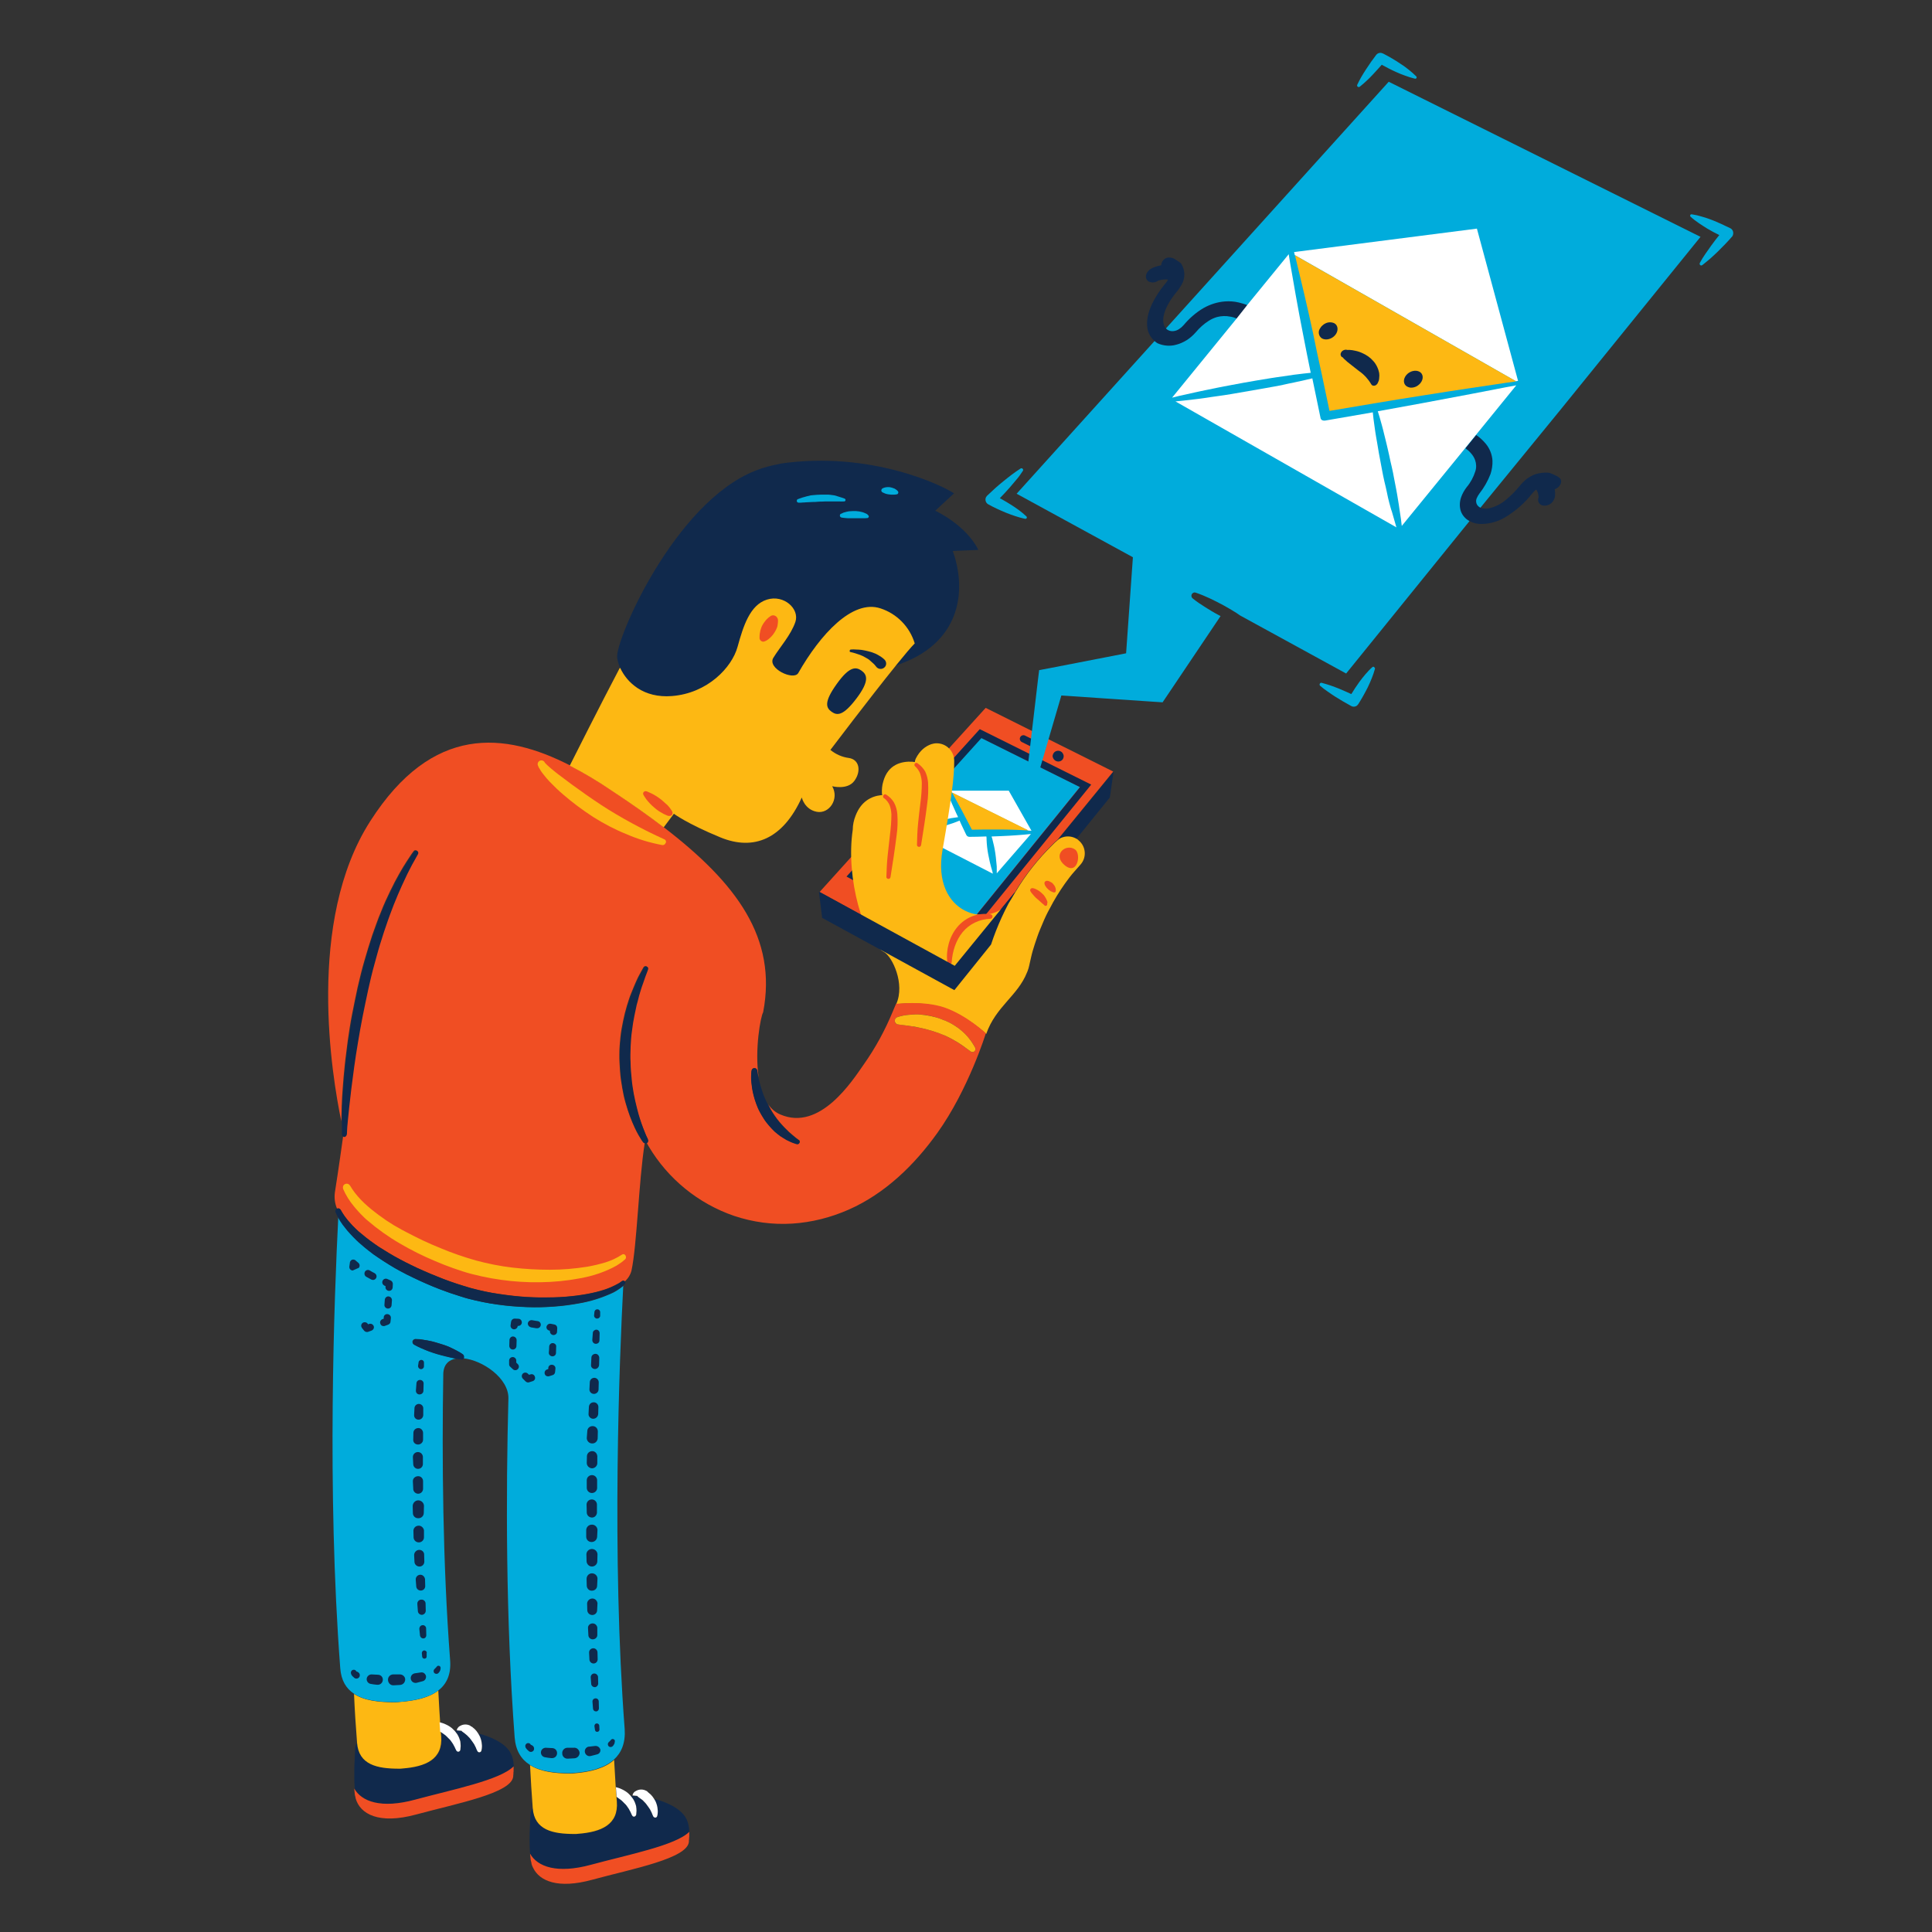 <?xml version="1.0" encoding="utf-8"?>
<!-- Generator: Adobe Illustrator 23.0.2, SVG Export Plug-In . SVG Version: 6.00 Build 0)  -->
<svg version="1.1" id="no_messages" xmlns="http://www.w3.org/2000/svg" xmlns:xlink="http://www.w3.org/1999/xlink" x="0px" y="0px" viewBox="0 0 1080 1080" style="enable-background:new 0 0 1080 1080;" xml:space="preserve">

<rect x="0" y="0" width="1080" height="1080" fill="#333333" stroke="none"/>

<title>no messages</title>
<path d="M198.7,1005.3v-0.1V1005.3z" style="fill:#10294C;"/>
<path d="M198.5,1004.1c0-0.1,0-0.2-0.1-0.3C198.4,1004,198.4,1004.1,198.5,1004.1z" style="fill:#10294C;"/>
<path d="M198.2,1002.7c-0.1-1-0.2-1.9-0.3-2.9C198.1,1000.8,198.1,1001.8,198.2,1002.7z" style="fill:#10294C;"/>
<path d="M196.6,723.2L196.6,723.2c1.2,0,2.1-0.9,2.1-2c0-1.2,0.1-2.5,0.1-3.7c0-1.1-0.8-2-1.9-2.1s-2,0.8-2.1,1.9
	c0,1.3-0.1,2.5-0.1,3.7C194.6,722.2,195.4,723.2,196.6,723.2C196.5,723.2,196.5,723.2,196.6,723.2z" style="fill:#10294C;"/>
<path d="M198.1,735.7c0.4,0,0.9-0.2,1.2-0.4c0.9-0.7,1-1.9,0.3-2.8c0,0,0,0,0,0l-1.2-1.5v-0.4c0-1.1-0.9-2-2-2l0,0
	c-1.1,0-2,0.9-2,2v1.1c0,0.4,0.2,0.9,0.4,1.2l1.6,2C196.9,735.4,197.5,735.7,198.1,735.7z" style="fill:#10294C;"/>
<g>
	<path d="M622.5,431.3l-31.2,38.2c0.8-0.6,1.7-1.1,2.6-1.5c2.6-0.9,5.4-0.6,7.7,0.7l0.2,0.1l18.6-23L622.5,431.3z" style="fill:#10294C;"/>
	<path d="M520.4,429.7l-9.4,10.4l-5.5,6.1l-1.4,1.6l-1.2,1.3l-3.4,3.8l-20,22.1l-21.4,23.7l75.5,41.3l33.8-41.4
		c5.8-9.6,12.7-18.4,20.7-26.3c0.9-1,1.9-1.9,3-2.8l31.2-38.2L551,395.7l-18.5,20.4l-11,12.2L520.4,429.7z" style="fill:#F04E23;"/>
	<path d="M538.1,520.9l65.6-81l-55.2-27.5l-69,76.4L538.1,520.9z" style="fill:#00ACDC;"/>
	<path d="M496.5,502.7l42.6,23.3l70.9-87.4l-62.3-31L473.2,490L496.5,502.7z M603.7,440l-65.6,81l-58.5-32l69-76.4
		L603.7,440z" style="fill:#10294C;"/>
	<path d="M591.6,425.7c1.7,0,3-1.3,3-3c0-0.2,0-0.4-0.1-0.6c0-0.2-0.1-0.4-0.2-0.6c-0.1-0.2-0.2-0.4-0.3-0.5
		c-0.1-0.2-0.2-0.3-0.4-0.5c-1.2-1.1-3-1.1-4.2,0c-0.1,0.1-0.3,0.3-0.4,0.5c-0.1,0.2-0.2,0.3-0.3,0.5c-0.1,0.2-0.1,0.4-0.2,0.6
		c0,0.2-0.1,0.4-0.1,0.6C588.6,424.4,590,425.7,591.6,425.7z" style="fill:#10294C;"/>
	<path d="M571.2,414.8l9.5,4.7c0.3,0.1,0.6,0.2,0.9,0.2c0.8,0,1.4-0.4,1.8-1.1c0.5-1,0.1-2.2-0.9-2.7c0,0,0,0,0,0
		l-9.5-4.7c-1-0.5-2.2-0.1-2.7,0.9C569.8,413.1,570.2,414.3,571.2,414.8L571.2,414.8z" style="fill:#10294C;"/>
</g>
<g>
	<path d="M532.2,443.1l42.6,21.2l1.8,0.1L563.9,442h-32.4L532.2,443.1z" style="fill:#FFFFFF;"/>
	<path d="M513.4,462.2c1.3-0.5,2.8-1,4.5-1.5c0.8-0.2,1.7-0.5,2.5-0.7l2.6-0.7c1.8-0.4,3.6-0.9,5.2-1.2
		c0.8-0.2,1.7-0.3,2.4-0.5s1.5-0.3,2.2-0.4c1.1-0.2,2-0.3,2.8-0.4l-1.1-2.3c-1.8-3.9-3.5-7.8-5.1-11.8L511.2,463
		C511.8,462.8,512.5,462.5,513.4,462.2z" style="fill:#FFFFFF;"/>
	<path d="M554.3,485.6c-0.2-0.5-0.3-1.1-0.5-1.8s-0.3-1.3-0.5-2c-0.3-1.4-0.6-2.8-0.9-4.3c-0.5-2.7-0.8-5.4-0.9-8.2
		c0-0.6,0-1.2-0.1-1.7h-0.7c-2.9,0.1-5.8,0.2-8.8,0.2l0,0c-0.8,0-1.5-0.5-1.8-1.2l-2.9-6.1l-0.8-1.8c-0.7,0.3-1.8,0.7-3,1.2
		c-0.7,0.2-1.3,0.5-2.1,0.7s-1.5,0.5-2.3,0.8c-1.6,0.5-3.4,1-5.2,1.5l-2.6,0.7c-0.9,0.2-1.7,0.4-2.6,0.6c-1.7,0.4-3.2,0.7-4.6,0.9
		s-2.5,0.4-3.3,0.5l44.3,22.8C555,488,554.7,487,554.3,485.6z" style="fill:#FFFFFF;"/>
	<path d="M576.3,466.2c-2.7,0.3-5.3,0.5-8,0.7c-2.9,0.2-5.8,0.4-8.8,0.5l-5.2,0.2c0.1,0.4,0.2,0.8,0.4,1.3
		c0.7,2.7,1.3,5.3,1.7,8.1c0.2,1.5,0.4,3,0.5,4.4c0.1,0.7,0.1,1.4,0.2,2s0.1,1.3,0.1,1.8c0,1.3,0,2.3,0,3L576.3,466.2z" style="fill:#FFFFFF;"/>
	<path d="M537.7,453.1l3.1,5.9l2.5,4.8c2.5,0,5-0.1,7.5-0.1c2.9,0,5.8,0,8.8,0s5.8,0.1,8.8,0.2c2.2,0.1,4.3,0.2,6.5,0.3
		L532.2,443C534,446.4,535.9,449.7,537.7,453.1z" style="fill:#FDB813;"/>
</g>
<g>
	<path d="M601.8,468.9l-0.2-0.1c-2.3-1.3-5.1-1.6-7.7-0.7c-1,0.3-1.8,0.8-2.6,1.5c-1.1,0.9-2.1,1.8-3,2.8
		c-8,7.8-15,16.7-20.7,26.3c-0.8,1.4-1.7,2.8-2.5,4.2l0,0c-11.3,17.2-44.7,8.4-38.2-27.9c4.9-27.9,6.6-40.7,6.5-49.7
		c0-5.4-4.4-9.8-9.8-9.8c-1,0-2.1,0.2-3,0.5c-3.2,1.1-6.4,3.5-8.7,8.1c-0.3,0.6-0.4,1.2-0.5,1.9c-0.9-0.1-1.5-0.2-1.5-0.2
		c-5.8-0.3-13.4,1.4-16.1,10.9c-0.7,2.2-0.9,4.5-0.8,6.8l0.1-0.1l0,0l-0.1,0.1c0,0.3,0.1,0.6,0.2,1h-0.7
		c-5.4,0.6-11.1,3.4-14.2,11.4c-1,2.5-1.6,5.2-1.6,7.9c-4.1,27.2,6.3,62.3,17.5,68.4c4.5,2.5,11.9,17.7,6.8,29.1
		c0.3,0.1,14.8-1.9,26.9,2.2c12.5,4.3,23.3,14.4,23.4,14.5c5.3-15.3,17.7-21.4,22.8-34.4c0.1-0.2,0.2-0.5,0.3-0.7
		c0.4-1.1,0.8-2.3,1-3.4c0-0.2,0.1-0.3,0.1-0.5c0.6-2.5,1.1-5.1,1.8-7.5s1.6-5.1,2.5-7.7c0.9-2.7,2.1-5.4,3.2-8
		c1.1-2.7,2.4-5.4,3.8-7.9c2.5-4.9,5.4-9.6,8.6-14.1c1.6-2.2,3.2-4.4,5-6.4l3.7-4.2c3.4-3.9,3-9.9-1-13.3
		C602.6,469.4,602.2,469.1,601.8,468.9z" style="fill:#FDB813;"/>
	<path d="M344.3,999.2c0.1,1.4,0.2,2.8,0.3,4.1l0,0C344.5,1002,344.4,1000.6,344.3,999.2z" style="fill:none;"/>
	<polygon points="473.2,490 547.6,407.6 473.2,490 496.5,502.8 	" style="fill:none;"/>
	<path d="M492.3,340.2c9.2,3,16.3,10.3,19.1,19.5l0,0C508.6,350.4,501.5,343.1,492.3,340.2z" style="fill:none;"/>
	<path d="M344.5,1003.4l0.1,1.1C344.6,1004.1,344.6,1003.7,344.5,1003.4L344.5,1003.4z" style="fill:#10294C;"/>
	<path d="M297,1041.7c0,0,0-0.1,0-0.2C297,1041.6,297,1041.6,297,1041.7z" style="fill:#10294C;"/>
	<path d="M353.3,1004.8c0.5,0.6,0.9,1.3,1.3,2c0.4,0.6,0.6,1.3,0.8,2c0.1,0.3,0.2,0.6,0.3,1s0.1,0.6,0.1,0.9
		c0.1,0.5,0.1,1.1,0.1,1.6c0,0.5,0,0.9-0.1,1.2c0,0.7-0.1,1.1-0.1,1.1c-0.1,0.7-0.8,1.1-1.4,1c-0.3-0.1-0.6-0.3-0.8-0.6l-0.1-0.2
		c0,0-0.2-0.3-0.4-0.8c-0.1-0.3-0.3-0.6-0.4-0.9s-0.4-0.7-0.6-1.1l-0.3-0.6l-0.4-0.6c-0.3-0.4-0.6-0.9-0.9-1.3
		c-0.2-0.2-0.3-0.4-0.5-0.6s-0.4-0.4-0.6-0.6s-0.4-0.4-0.6-0.6l-0.6-0.6c-0.4-0.4-0.9-0.7-1.3-1.1s-0.9-0.7-1.4-1
		c-0.2-0.2-0.4-0.3-0.6-0.4c0.1,0.8,0.1,1.7,0.2,2.5c1,13-8.7,17.1-21.7,18.1c-0.6,0-1.2,0.1-1.8,0.1c-12.2,0-22.5-2.2-23.5-14.5v0
		c-0.8,0.6-1.2,1.5-1.4,2.5c-0.3,6.6-1.1,15.9,0,26c-0.1-1-0.2-1.9-0.3-2.9c4.2,7.2,15,11.3,34.1,6.2c20.7-5.6,47.5-10.9,54.9-18.6
		c0,0.4,0,0.9,0,1.3c0.1-7.4-1.9-13.3-14.7-18.2c-1.6-0.6-3.3-1.1-5-1.5c0.4,0.6,0.7,1.1,1,1.8c0.3,0.7,0.6,1.4,0.7,2.1
		c0.1,0.3,0.2,0.7,0.2,1s0.1,0.6,0.1,0.9c0.1,0.5,0.1,1.1,0.1,1.6c0,0.5-0.1,0.9-0.1,1.2c-0.1,0.7-0.2,1-0.2,1
		c-0.2,0.6-0.8,1-1.4,0.9c-0.3-0.1-0.6-0.3-0.8-0.6l-0.1-0.2c0,0-0.2-0.3-0.4-0.9c-0.1-0.3-0.2-0.6-0.4-1s-0.4-0.7-0.6-1.2
		c-0.1-0.2-0.2-0.4-0.3-0.6l-0.4-0.6c-0.2-0.5-0.5-0.9-0.9-1.3c-0.2-0.2-0.3-0.4-0.5-0.7s-0.4-0.4-0.5-0.6s-0.4-0.4-0.5-0.6
		l-0.6-0.6c-0.4-0.4-0.9-0.8-1.3-1.2s-0.9-0.7-1.4-1s-0.8-0.6-1.2-0.8l-2.2-0.2l-1.4-0.1l0.2,0.2
		C352.8,1004.2,353.1,1004.5,353.3,1004.8z" style="fill:#10294C;"/>
	<path d="M385.2,1025.2c0,0.4,0,0.9,0,1.3C385.2,1026.1,385.2,1025.6,385.2,1025.2z" style="fill:#10294C;"/>
	<path d="M296.7,1040.6l-0.1-0.3L296.7,1040.6z" style="fill:#10294C;"/>
	<path d="M385.2,1026.6c0,0.4,0,0.8-0.1,1.2C385.1,1027.4,385.1,1027,385.2,1026.6z" style="fill:#10294C;"/>
	<path d="M385,1028.9c0-0.3,0-0.6,0.1-0.8C385.1,1028.3,385,1028.6,385,1028.9z" style="fill:#10294C;"/>
	<polygon points="297.8,1044 297.8,1044 297.8,1044 	" style="fill:#10294C;"/>
	<path d="M330.4,1042.4c-19.1,5.2-30,1.1-34.1-6.2c0.1,1,0.2,1.9,0.3,2.9c0,0.4,0.1,0.8,0.2,1.2l0.1,0.3
		c0.1,0.3,0.1,0.7,0.2,1c0,0,0,0.1,0,0.2c0.2,0.8,0.5,1.6,0.9,2.3l0,0c3.6,7.5,14,11.9,33,6.7c22.8-6.2,53.4-11.9,54.1-21.3v-0.5
		c0-0.3,0-0.6,0.1-0.8c0-0.1,0-0.2,0-0.2c0-0.4,0-0.8,0.1-1.2v-0.1c0-0.4,0-0.9,0-1.3v-0.1c0-0.4,0-0.9,0-1.3
		C377.8,1031.6,351,1036.8,330.4,1042.4z" style="fill:#F04E23;"/>
	<path d="M318.6,991.4c-8.7,0-16.6-1.1-22.3-4.7c0.4,8.1,0.9,16.2,1.5,24v0c0.9,12.4,11.3,14.5,23.5,14.5
		c0.6,0,1.2,0,1.8-0.1c13-1,22.7-5.1,21.7-18c-0.1-0.8-0.1-1.7-0.2-2.5l0,0v-0.1l-0.1-1.1c-0.1-1.4-0.2-2.7-0.3-4.1v-0.1l0,0
		c-0.3-5.1-0.6-10.2-0.9-15.4c-5.1,4.6-13.1,6.8-22.4,7.5C320.1,991.4,319.4,991.4,318.6,991.4z" style="fill:#FDB813;"/>
	<path d="M344.3,999.2c0.1,1.4,0.2,2.8,0.3,4.1c0,0.4,0,0.8,0.1,1.1v0.1l0,0c0.2,0.1,0.4,0.2,0.6,0.4
		c0.5,0.3,0.9,0.7,1.4,1s0.9,0.7,1.3,1.1l0.6,0.6c0.2,0.2,0.4,0.4,0.6,0.6s0.4,0.4,0.6,0.6s0.3,0.4,0.5,0.6c0.3,0.4,0.6,0.8,0.9,1.3
		l0.4,0.6l0.3,0.6c0.2,0.4,0.5,0.8,0.6,1.1s0.3,0.7,0.4,0.9c0.2,0.5,0.4,0.8,0.4,0.8l0.1,0.2c0.3,0.6,1.1,0.8,1.6,0.4
		c0.3-0.2,0.5-0.5,0.6-0.8c0,0,0.1-0.4,0.1-1.1c0-0.3,0.1-0.8,0.1-1.2c0-0.5-0.1-1.1-0.1-1.6c-0.1-0.3-0.1-0.6-0.1-0.9
		c-0.1-0.3-0.2-0.6-0.3-1c-0.2-0.7-0.5-1.4-0.8-2c-0.3-0.7-0.8-1.4-1.3-2c-0.3-0.3-0.5-0.7-0.8-1l-0.2-0.2l-0.7-0.7
		c-0.3-0.3-0.6-0.6-0.9-0.8c-0.3-0.2-0.6-0.5-1-0.7c-0.6-0.4-1.3-0.8-2-1.1c-0.6-0.3-1.3-0.6-2-0.8c-0.5-0.2-1.1-0.3-1.6-0.4l0,0
		L344.3,999.2z" style="fill:#FFFFFF;"/>
	<path d="M357.3,1004.9c0.5,0.3,0.9,0.7,1.4,1s0.9,0.7,1.3,1.2l0.6,0.6c0.2,0.2,0.4,0.4,0.5,0.6s0.4,0.4,0.5,0.6
		s0.3,0.5,0.5,0.7c0.3,0.4,0.6,0.9,0.9,1.3l0.4,0.6c0.1,0.2,0.2,0.4,0.3,0.6c0.2,0.4,0.4,0.8,0.6,1.2s0.3,0.7,0.4,1
		c0.2,0.5,0.4,0.9,0.4,0.9l0.1,0.2c0.2,0.3,0.4,0.5,0.8,0.6c0.6,0.2,1.3-0.2,1.4-0.9c0,0,0.1-0.4,0.2-1c0-0.3,0.1-0.8,0.1-1.2
		c0-0.5,0-1.1-0.1-1.6c0-0.3-0.1-0.6-0.1-0.9s-0.2-0.6-0.2-1c-0.2-0.7-0.4-1.4-0.7-2.1c-0.3-0.6-0.6-1.2-1-1.8
		c-0.1-0.1-0.1-0.2-0.2-0.3c-0.2-0.3-0.5-0.7-0.7-1l-0.8-0.9c-0.3-0.3-0.6-0.6-0.9-0.8l-0.7-0.6l0,0l-0.2-0.2l-0.1-0.1v0
		c-0.2-0.2-0.5-0.5-0.7-0.5l0,0l0,0c-1.8-1-3.9-1-5.7,0l0,0c-0.1,0.1-0.3,0.2-0.4,0.2l0,0c-0.4,0.2-0.7,0.5-1,0.9l0,0
		c-0.1,0.1-0.2,0.2-0.2,0.3c-0.2,0.4-0.4,0.8-0.4,1.2h0.4l2.2,0.2C356.5,1004.3,356.9,1004.6,357.3,1004.9z" style="fill:#FFFFFF;"/>
	<path d="M286.8,992.5l0.1-0.9L286.8,992.5z" style="fill:#10294C;"/>
	<path d="M255.1,968.4c0.5,0.6,0.9,1.3,1.3,2c0.4,0.6,0.6,1.3,0.8,2c0.1,0.3,0.2,0.7,0.3,1s0.1,0.6,0.1,0.9
		c0.1,0.5,0.1,1.1,0.1,1.6c0,0.5,0,0.9-0.1,1.2c-0.1,0.7-0.1,1-0.1,1c-0.1,0.7-0.7,1.1-1.3,1c0,0,0,0,0,0c-0.3-0.1-0.6-0.3-0.8-0.6
		l-0.1-0.2c0,0-0.2-0.3-0.4-0.8c-0.1-0.3-0.3-0.6-0.4-0.9s-0.4-0.7-0.6-1.1l-0.3-0.6l-0.4-0.6c-0.3-0.4-0.6-0.9-0.9-1.3
		c-0.2-0.2-0.4-0.4-0.5-0.6c-0.2-0.2-0.4-0.4-0.6-0.6s-0.4-0.4-0.6-0.6l-0.6-0.6c-0.4-0.4-0.9-0.7-1.3-1.1s-0.9-0.7-1.4-1l-0.6-0.4
		c0.1,0.8,0.1,1.7,0.2,2.5c1,13-8.7,17-21.7,18c-0.6,0-1.2,0.1-1.8,0.1c-12.2,0-22.5-2.2-23.5-14.5l0,0c-0.8,0.6-1.2,1.5-1.3,2.5
		c-0.3,6-0.9,14.2-0.3,23.2c4.2,7.3,15,11.3,34.1,6.2c20.7-5.6,47.4-10.8,54.8-18.6c0,0.4,0,0.9,0,1.3c0.1-7.4-1.9-13.3-14.7-18.2
		c-1.6-0.6-3.3-1.1-5-1.5c0.4,0.6,0.7,1.2,1,1.8c0.3,0.7,0.6,1.4,0.7,2.1c0.1,0.3,0.2,0.7,0.2,1l0.1,0.9c0.1,0.5,0.1,1.1,0.1,1.6
		c0,0.5-0.1,0.9-0.1,1.2c-0.1,0.7-0.2,1-0.2,1c-0.2,0.6-0.8,1-1.5,0.9c-0.3-0.1-0.6-0.3-0.8-0.6l-0.1-0.2c0,0-0.2-0.3-0.4-0.8
		c-0.1-0.3-0.2-0.6-0.4-1s-0.4-0.7-0.6-1.2c-0.1-0.2-0.2-0.4-0.3-0.6s-0.2-0.4-0.4-0.6c-0.2-0.5-0.5-0.9-0.9-1.3
		c-0.2-0.2-0.3-0.4-0.5-0.7s-0.4-0.4-0.5-0.6s-0.4-0.4-0.5-0.6l-0.6-0.6c-0.4-0.4-0.9-0.8-1.3-1.2s-0.9-0.7-1.4-1.1
		s-0.8-0.6-1.2-0.8l-2.4-0.2l-1.3-0.1l0.2,0.2C254.6,967.8,254.8,968.1,255.1,968.4z" style="fill:#10294C;"/>
	<path d="M286.9,990.2c0,0.4,0,0.8-0.1,1.2C286.9,991,286.9,990.6,286.9,990.2z" style="fill:#10294C;"/>
	<path d="M246.3,967L246.3,967c0,0.4,0.1,0.8,0.1,1.1C246.4,967.7,246.4,967.3,246.3,967z" style="fill:#10294C;"/>
	<path d="M287,988.8c0,0.4,0,0.8,0,1.3C287,989.7,287,989.2,287,988.8z" style="fill:#10294C;"/>
	<path d="M232.1,1006c-19.1,5.2-30,1.1-34.1-6.2l0,0c0.1,1,0.2,1.9,0.3,2.9c0,0.4,0.1,0.8,0.2,1.2c0,0.1,0,0.2,0.1,0.3
		c0.1,0.3,0.1,0.7,0.2,1v0.1c2.5,8.8,13,14.7,33.9,9c22.8-6.2,53.4-11.9,54.2-21.3v-0.5l0.1-0.9c0-0.1,0-0.2,0-0.2
		c0-0.4,0-0.8,0.1-1.2c0,0,0-0.1,0-0.1c0-0.4,0-0.9,0-1.3v-0.1c0-0.4,0-0.9,0-1.3C279.6,995.1,252.8,1000.4,232.1,1006z" style="fill:#F04E23;"/>
	<path d="M220.9,951.6c-9.1,0-17.3-0.9-23-4.7c0.4,9.3,1,18.5,1.7,27.3l0,0c0.9,12.4,11.3,14.5,23.5,14.5
		c0.6,0,1.2,0,1.8-0.1c13-1,22.7-5.1,21.7-18c-0.1-0.8-0.1-1.7-0.2-2.5l0,0v-0.1c0-0.4-0.1-0.8-0.1-1.1c-0.5-7.1-0.9-14.5-1.3-21.9
		c-5.1,4-12.9,5.8-21.7,6.4C222.5,951.5,221.7,951.6,220.9,951.6z" style="fill:#FDB813;"/>
	<path d="M342.8,722.6c-6.2,2.9-12.8,5-19.6,6.1c-4.5,0.8-9,1.4-13.5,1.7c-5.1,0.4-10.1,0.5-15.2,0.3
		c-5.4-0.2-10.8-0.6-16.2-1.4c-5.6-0.8-11.1-1.9-16.5-3.3c-1.4-0.3-2.7-0.8-4-1.2l-4-1.3c-2.7-0.8-5.2-1.9-7.9-2.8
		c-5.1-2-10.1-4.2-14.9-6.5c-2.4-1.1-4.7-2.4-6.9-3.5s-4.4-2.5-6.4-3.7s-4.1-2.5-5.9-3.8l-2.8-2l-2.6-2c-1.7-1.2-3.2-2.6-4.7-3.9
		c-0.8-0.6-1.4-1.3-2.1-1.9l-1.9-1.9c-1.2-1.2-2.3-2.5-3.3-3.6s-1.8-2.3-2.6-3.3c-1-1.4-1.9-2.8-2.7-4.3
		c-2.2,43.6-6.5,152.7,1.1,252.2c0.5,7,3.4,11.5,7.7,14.3c5.7,3.8,13.9,4.7,23,4.7c0.8,0,1.6,0,2.4-0.1c8.9-0.7,16.6-2.5,21.7-6.4
		c4.7-3.6,7.3-9.1,6.6-17.2c-4.1-54-4.6-112.1-3.8-159.9c0.2-5.2,3.1-7.8,7.3-8.5l-1.6-0.3c-1.3-0.2-2.8-0.6-4.4-1s-3.3-0.8-4.9-1.3
		s-3.3-1.1-4.8-1.6s-3-1.1-4.1-1.7s-2.2-1-2.9-1.4s-1.1-0.6-1.1-0.6l0,0c-0.8-0.5-1-1.5-0.5-2.2c0,0,0,0,0,0
		c0.3-0.5,0.8-0.7,1.3-0.8c1.5,0,3,0.1,4.4,0.4c1.3,0.2,2.8,0.5,4.4,0.8s3.3,0.9,5,1.4c0.8,0.3,1.7,0.6,2.5,0.8s1.6,0.6,2.4,0.9
		c1.5,0.7,2.9,1.3,4.1,2c1.2,0.7,2.2,1.2,2.8,1.6s1,0.7,1,0.7c0.6,0.5,0.7,1.4,0.3,2l-0.1,0.2c10.9,1,25.6,11.2,25.3,22.5
		c-1.4,52.6-1.5,123.2,3.5,189.5c0.6,7.4,3.7,12.2,8.4,15.2c5.6,3.6,13.6,4.7,22.3,4.7c0.8,0,1.6,0,2.4-0.1
		c9.3-0.7,17.3-2.9,22.4-7.5c4.2-3.8,6.5-9.3,6-17c-7.4-97.2-2.9-207.7-0.8-247.8l-0.7,0.6C346.2,720.6,344.5,721.7,342.8,722.6z" style="fill:#00ACDC;"/>
	<path d="M500.9,561.1c0,0-1.6,3.9-1.9,4.5c-4.3,10.4-9.7,20.3-16.2,29.5c-6.3,9-24.4,37.5-46.6,27.9
		c-2.8-1.2-5.1-3.2-6.8-5.7c0.5,1,1,2,1.5,2.9c0.7,1.2,1.5,2.5,2.3,3.6s1.6,2.3,2.5,3.3s1.7,2,2.6,2.9l1.3,1.3
		c0.4,0.4,0.9,0.8,1.2,1.2c0.8,0.7,1.6,1.4,2.3,2s1.3,1.1,1.8,1.5c1.1,0.8,1.6,1.2,1.6,1.2h0.1c0.6,0.4,0.7,1.2,0.2,1.8
		c-0.3,0.4-0.9,0.6-1.4,0.4c0,0-0.8-0.2-2.1-0.7c-0.7-0.2-1.4-0.6-2.3-1s-1.9-1-2.9-1.6l-1.6-1c-0.5-0.4-1.1-0.8-1.6-1.2
		c-1.2-0.9-2.3-1.9-3.3-3c-1.1-1.1-2.1-2.3-3.1-3.6c-0.5-0.6-1-1.3-1.4-2s-0.9-1.4-1.3-2.1c-0.8-1.4-1.6-2.9-2.2-4.3
		c-0.6-1.4-1.2-2.9-1.6-4.4c-0.5-1.4-0.8-2.8-1.1-4.2c-0.3-1.3-0.5-2.6-0.6-3.8c-0.2-1.9-0.3-3.9-0.3-5.8c0-0.7,0.1-1.3,0.1-1.7
		l0.1-0.6c0.1-0.9,0.9-1.5,1.7-1.4c0.7,0.1,1.2,0.6,1.4,1.3v0.1c0,0,0.1,0.7,0.4,2c0.1,0.5,0.2,1.1,0.4,1.8
		c-2.3-15.6,1.1-34,2.5-36.3l0,0c8-41.5-14.8-72.2-55.6-103.5c-8.8-6.7-18.4-13.5-28.7-20.4c-7.6-5.1-15.5-9.8-23.6-14.1
		c-36.5-18.7-77-23.1-111.7,31.1c-36,56.1-21.4,142.8-16.2,167.8c0-0.1,0-0.1,0-0.2c0.1-2.2,0.1-5,0.2-8.1s0.3-6.7,0.6-10.5
		s0.6-8,1.1-12.4c0.2-2.2,0.5-4.5,0.8-6.8s0.6-4.7,0.9-7.1c0.7-4.8,1.4-9.7,2.4-14.7s2-10,3.1-15.1c0.6-2.5,1.2-5,1.8-7.5
		s1.3-5,2-7.4c1.4-4.9,2.9-9.7,4.4-14.3c0.8-2.3,1.6-4.5,2.4-6.7s1.6-4.3,2.5-6.4c1.6-4.1,3.4-8,5.1-11.5c0.9-1.7,1.7-3.4,2.5-5
		l2.4-4.4c0.8-1.4,1.5-2.6,2.2-3.8l2-3.2c1.2-1.9,2.3-3.4,2.9-4.4l1.1-1.5c0.4-0.6,1.2-0.7,1.8-0.3c0.5,0.4,0.7,1.1,0.4,1.7v0
		l-3.4,6.1l-1.7,3.3c-0.6,1.2-1.3,2.5-1.9,3.9l-2.1,4.5l-2.2,5c-1.5,3.5-3,7.3-4.5,11.4c-0.8,2-1.5,4.2-2.2,6.3s-1.4,4.4-2.2,6.7
		c-1.4,4.5-2.8,9.3-4.1,14.1c-0.7,2.4-1.2,4.9-1.9,7.3s-1.1,4.9-1.7,7.4c-1.1,5-2.2,9.9-3.1,14.9s-1.8,9.8-2.6,14.5
		s-1.5,9.2-2.1,13.6s-1.1,8.5-1.6,12.2c-0.9,7.6-1.6,13.9-2,18.4c-0.2,2.2-0.3,4-0.4,5.2s-0.1,1.8-0.1,1.8l0,0
		c-0.1,0.9-0.8,1.5-1.7,1.5h-0.1c-0.6,4.1-2.2,16.1-4.6,31.3c-0.4,3.1,0,6.2,1.2,9c0.7-0.3,1.6-0.1,2,0.6l0,0l1,1.7
		c0.9,1.5,2,3,3.1,4.3l2.6,2.9c1,1,2.1,2.1,3.3,3.2c2.8,2.4,5.7,4.7,8.7,6.8l2.6,1.8l2.7,1.7c1.8,1.2,3.8,2.3,5.8,3.5
		c4.1,2.3,8.4,4.6,13.1,6.7s9.5,4.2,14.5,6.1c2.5,0.9,5,1.9,7.6,2.7l3.8,1.2c1.3,0.4,2.7,0.8,4,1.2c5.2,1.4,10.4,2.6,15.8,3.3
		c5.3,0.8,10.5,1.4,15.6,1.7s10,0.3,14.7,0.2s9.1-0.5,13.1-1c3.7-0.5,7.3-1.1,10.9-2c2.7-0.7,5.4-1.5,8-2.6c1.6-0.7,3.2-1.5,4.8-2.4
		c1-0.7,1.5-1.1,1.5-1.1h0c0.5-0.4,1.3-0.3,1.7,0.2c1.8-1.6,3.1-3.7,3.7-6c3.1-14.3,4-49.6,7.4-71.3c-0.4-0.1-0.9-0.3-1.1-0.7
		l-0.7-1c-0.4-0.6-1-1.6-1.7-2.8s-1.5-2.7-2.3-4.5s-1.7-3.8-2.5-6s-1.6-4.7-2.4-7.4s-1.4-5.5-1.9-8.5s-1-6-1.2-9.2
		c-0.1-1.6-0.2-3.2-0.3-4.8l-0.1-2.4v-2.4c0-3.2,0.3-6.4,0.6-9.5s0.9-6.2,1.5-9.1s1.3-5.8,2.1-8.4c0.2-0.7,0.4-1.3,0.6-1.9l0.6-1.9
		c0.4-1.2,0.8-2.4,1.3-3.5c0.9-2.2,1.7-4.2,2.5-6s1.5-3.3,2.2-4.5c1.3-2.4,2.1-3.8,2.1-3.8c0.4-0.6,1.1-0.8,1.7-0.5
		c0.5,0.3,0.8,1,0.6,1.5l0,0c0,0-0.5,1.5-1.5,4c-0.5,1.2-1,2.8-1.6,4.6s-1.2,3.8-1.9,6c-0.3,1.1-0.6,2.3-0.9,3.5l-0.5,1.8
		c-0.1,0.6-0.3,1.3-0.4,1.9c-0.6,2.5-1.1,5.3-1.6,8.1c-0.2,1.4-0.5,2.8-0.6,4.3s-0.4,2.9-0.5,4.4c-0.3,3-0.4,6-0.4,9v2.3l0.1,2.3
		c0,1.5,0.1,3,0.2,4.5s0.3,3,0.4,4.4s0.3,2.9,0.5,4.3c0.4,2.8,0.9,5.5,1.5,8.1s1.2,5,1.8,7.2c1,3.5,2.3,7,3.7,10.4
		c0.5,1.2,0.9,2.2,1.2,2.8s0.5,1,0.5,1v0.1c0.3,0.7,0.1,1.6-0.6,2c0.4,0.7,0.8,1.4,1.2,2.1c10.8,18.2,27.7,32,47.8,38.9
		c10.5,3.5,21.5,5,32.5,4.3c10.9-0.7,21.5-3.4,31.5-7.8c20.4-9,36.8-25,49.6-42.9c17.5-24.5,27.1-55.7,27.1-55.7
		s-10.8-10.2-23.4-14.5C515.7,559.2,501.3,561.3,500.9,561.1z M532,572.3c0.9,0.5,1.8,1.1,2.7,1.7c0.4,0.3,0.9,0.6,1.3,0.9l1.2,1
		c3.2,2.7,5.9,5.9,7.9,9.7c0.5,0.8,0.1,1.9-0.7,2.3c-0.6,0.3-1.3,0.3-1.8-0.1l-0.1-0.1c-3.2-2.2-6-4.5-9.2-6.2l-1.2-0.7
		c-0.4-0.2-0.8-0.4-1.2-0.6l-2.4-1.2c-1.7-0.7-3.2-1.4-5-1.9c-3.4-1.2-6.9-2.1-10.4-2.8c-0.9-0.1-1.8-0.3-2.7-0.5s-1.8-0.3-2.7-0.4
		c-1.8-0.3-3.7-0.5-5.5-0.7H502c-1.2-0.2-2-1.3-1.8-2.4c0.1-0.8,0.7-1.4,1.4-1.7c2-0.7,4.1-1.1,6.2-1.3c1-0.1,2.1-0.2,3.1-0.2
		s2.1,0,3.1,0c4.2,0.2,8.3,1.1,12.2,2.6l1.5,0.6c0.5,0.2,1,0.4,1.5,0.6C530.1,571.4,531,571.8,532,572.3z" style="fill:#F04E23;"/>
	<path d="M412.4,361.6c3.2-11.6,6.8-23.5,16.4-26.4s18.4,5.2,15.9,12.5s-8.6,14.1-12.3,20s11.2,13,13.9,8.6
		c12.3-21.6,30.3-41.4,46-36.2c9.2,3,16.3,10.3,19.1,19.5l0,0v0.1c-2,1.9-5.8,6.4-10.4,12.2c35.7-11.7,39.8-41.1,31.6-63.9l14.3-0.6
		c-7-14.1-24.1-21.9-24.1-21.9l10.5-9.7c-5.5-3.9-46.2-24.1-97.3-16.6l0.1,0.1c-4.7,0.8-9.3,2-13.8,3.8
		c-45.5,17.9-78.7,95.5-77.3,104.6c0.3,2,0.9,3.9,1.7,5.7c3.7,8.2,13,17,29,15.7C395.6,387.5,409.2,373.2,412.4,361.6z" style="fill:#10294C;"/>
	<path d="M371,462.5l5.7-7.6c0,0,7.3,5.5,26,13.2s35,0.9,45.5-22.3c0,0,1.5,6.7,8.4,8s12.7-7.1,8.6-14.3
		c0,0,8.5,2.3,12.4-3s2.9-12-3.2-12.8c-3.7-0.5-7.3-2.1-10.2-4.5c0,0,22.1-29.2,36.5-47l0.2-0.3c4.7-5.8,8.5-10.3,10.4-12.2v-0.1
		c-2.8-9.2-9.9-16.5-19.1-19.5c-15.7-5.2-33.7,14.6-46,36.2c-2.7,4.3-17.5-2.7-13.9-8.6s9.8-12.7,12.3-20s-6.4-15.5-15.9-12.5
		s-13.2,14.8-16.4,26.4s-16.8,25.9-36.6,27.5c-16,1.3-25.2-7.5-29-15.7l-0.3,0.1c-10.5,19.9-26.8,52.3-27.9,54.5
		c8.1,4.2,16,8.9,23.6,14.1C352.6,449,362.2,455.8,371,462.5z" style="fill:#FDB813;"/>
	<path d="M347.8,716.2L347.8,716.2c0,0-0.6,0.4-1.6,1.1c-1.5,0.9-3.1,1.7-4.8,2.4c-2.6,1.1-5.3,2-8,2.6
		c-3.6,0.9-7.2,1.5-10.9,2c-4,0.5-8.4,0.9-13.1,1s-9.6,0.1-14.7-0.2s-10.3-0.9-15.6-1.7c-5.3-0.8-10.6-1.9-15.8-3.3
		c-1.3-0.3-2.6-0.8-4-1.2l-3.8-1.2c-2.6-0.8-5.1-1.8-7.6-2.7c-5-2-9.9-3.9-14.5-6.1s-9-4.4-13.1-6.7c-2-1.2-4-2.3-5.8-3.5l-2.8-1.7
		l-2.6-1.8c-3-2.1-5.9-4.4-8.7-6.8c-1.2-1.1-2.3-2.2-3.3-3.2l-2.6-2.9c-1.1-1.4-2.2-2.8-3.1-4.3l-1-1.7l0,0c-0.4-0.7-1.3-1-2-0.6
		h-0.1c-0.8,0.4-1.1,1.3-0.7,2.1l0.9,1.8c0.1,0.2,0.2,0.5,0.3,0.7c0.8,1.5,1.7,2.9,2.7,4.3c0.8,1,1.6,2.1,2.6,3.3s2.1,2.3,3.3,3.6
		l1.9,1.9c0.7,0.6,1.3,1.3,2.1,1.9c1.5,1.3,3,2.6,4.7,3.9l2.6,2l2.8,1.9c1.9,1.3,3.9,2.5,5.9,3.8s4.2,2.5,6.4,3.7s4.5,2.4,6.9,3.5
		c4.7,2.3,9.7,4.5,14.9,6.5c2.6,0.9,5.2,2,7.9,2.8l4,1.3c1.3,0.4,2.6,0.8,4,1.2c5.4,1.4,11,2.6,16.5,3.3c5.4,0.7,10.8,1.2,16.2,1.4
		c5.1,0.2,10.1,0.1,15.2-0.3c4.5-0.3,9-0.9,13.5-1.7c6.8-1.1,13.4-3.2,19.6-6.1c1.8-0.9,3.4-1.9,5-3.1l0.7-0.6
		c0.6-0.5,0.9-0.8,0.9-0.8c0.5-0.4,0.6-1.2,0.2-1.7c0,0-0.1,0-0.1-0.1C349,715.9,348.3,715.9,347.8,716.2z" style="fill:#10294C;"/>
	<path d="M193.9,634L193.9,634c0,0,0.1-0.6,0.1-1.8s0.2-2.9,0.4-5.2c0.4-4.5,1.1-10.8,2-18.4c0.5-3.8,1-7.9,1.6-12.2
		s1.3-8.9,2.1-13.6s1.6-9.6,2.6-14.5s2-9.9,3.1-14.9c0.6-2.5,1.1-5,1.7-7.4s1.2-4.9,1.9-7.3c1.3-4.8,2.6-9.6,4.1-14.1
		c0.7-2.3,1.4-4.5,2.2-6.7s1.4-4.3,2.2-6.3c1.5-4.1,3-7.9,4.5-11.4l2.2-5l2.1-4.5c0.6-1.4,1.3-2.7,1.9-3.9l1.7-3.3l3.4-6.1v0
		c0.3-0.6,0.1-1.4-0.5-1.7c-0.6-0.3-1.3-0.1-1.7,0.4l-1.1,1.5c-0.7,1-1.7,2.5-2.9,4.4l-2,3.2c-0.7,1.2-1.5,2.4-2.2,3.8l-2.4,4.4
		c-0.8,1.6-1.6,3.2-2.5,5c-1.7,3.5-3.5,7.3-5.1,11.5c-0.9,2-1.7,4.2-2.5,6.4s-1.6,4.4-2.4,6.7c-1.6,4.6-3.1,9.4-4.4,14.3
		c-0.7,2.4-1.3,4.9-2,7.4s-1.2,5-1.8,7.5c-1.1,5-2.2,10.1-3.1,15.1s-1.7,9.9-2.4,14.7c-0.3,2.4-0.7,4.8-0.9,7.1
		c-0.3,2.3-0.6,4.6-0.8,6.8c-0.5,4.4-0.8,8.6-1.1,12.4s-0.5,7.4-0.6,10.5s-0.2,5.9-0.2,8.1c0,0.1,0,0.1,0,0.2c0,2.2,0,3.9,0,5.1
		s0,1.9,0,1.9c0,0.8,0.6,1.4,1.4,1.5h0.1C193,635.6,193.8,635,193.9,634C193.9,634.1,193.9,634,193.9,634z" style="fill:#10294C;"/>
	<path d="M362.2,636.9L362.2,636.9c0-0.1-0.1-0.4-0.5-1.1s-0.7-1.6-1.2-2.8c-1.4-3.4-2.6-6.9-3.6-10.4
		c-0.6-2.2-1.2-4.6-1.8-7.2s-1.1-5.3-1.5-8.1c-0.2-1.4-0.4-2.8-0.5-4.3s-0.3-2.9-0.4-4.4s-0.2-3-0.2-4.5l-0.1-2.3v-2.3
		c0-3,0.2-6.1,0.4-9c0.1-1.5,0.3-3,0.5-4.4s0.4-2.9,0.6-4.3c0.5-2.8,1-5.5,1.6-8.1c0.1-0.6,0.3-1.3,0.4-1.9l0.5-1.8
		c0.3-1.2,0.6-2.4,0.9-3.5c0.7-2.2,1.2-4.2,1.9-6s1.1-3.3,1.6-4.6c1-2.5,1.5-4,1.5-4l0,0c0.2-0.6,0-1.2-0.6-1.5
		c-0.6-0.3-1.4-0.1-1.7,0.5c0,0-0.8,1.4-2.1,3.8c-0.7,1.2-1.4,2.7-2.2,4.5s-1.6,3.8-2.5,6c-0.4,1.1-0.8,2.3-1.3,3.5l-0.6,1.9
		c-0.2,0.6-0.4,1.3-0.6,1.9c-0.8,2.6-1.5,5.4-2.1,8.4s-1.1,6-1.5,9.1s-0.6,6.3-0.6,9.5v2.4l0.1,2.4c0,1.6,0.2,3.2,0.3,4.8
		c0.2,3.2,0.7,6.2,1.2,9.2s1.2,5.8,1.9,8.5s1.5,5.1,2.4,7.4s1.7,4.3,2.5,6s1.6,3.3,2.3,4.5s1.3,2.2,1.7,2.8l0.7,1
		c0.3,0.4,0.7,0.6,1.1,0.7c0.3,0.1,0.6,0,0.9-0.1c0,0,0.1,0,0.1-0.1C362.4,638.6,362.6,637.7,362.2,636.9z" style="fill:#10294C;"/>
	<path d="M526.2,569.7c-3.9-1.5-8.1-2.3-12.2-2.6c-1,0-2.1-0.1-3.1,0s-2.1,0.1-3.1,0.2c-2.1,0.2-4.2,0.6-6.2,1.3
		c-1.1,0.4-1.7,1.6-1.3,2.7c0.3,0.7,0.9,1.3,1.7,1.4h0.2c1.8,0.3,3.7,0.4,5.5,0.7c0.9,0.1,1.8,0.3,2.7,0.4s1.8,0.3,2.7,0.5
		c3.5,0.7,7,1.6,10.4,2.8c1.7,0.5,3.3,1.3,5,1.9l2.4,1.2c0.4,0.2,0.8,0.4,1.2,0.6l1.2,0.7c3.2,1.7,6,3.9,9.2,6.2l0.1,0.1
		c0.8,0.5,1.8,0.4,2.4-0.4c0.4-0.5,0.4-1.2,0.1-1.8c-2-3.7-4.6-7-7.9-9.7l-1.2-1c-0.4-0.3-0.9-0.6-1.3-0.9c-0.9-0.6-1.8-1.2-2.7-1.7
		s-1.9-1-2.8-1.4c-0.5-0.2-1-0.5-1.5-0.6L526.2,569.7z" style="fill:#FDB813;"/>
	<path d="M423.3,598.5v-0.1c-0.2-0.9-1-1.4-1.9-1.2c-0.7,0.1-1.2,0.7-1.3,1.4l-0.1,0.6c0,0.4-0.1,0.9-0.1,1.7
		c-0.1,1.9,0,3.9,0.3,5.8c0.1,1.3,0.4,2.6,0.6,3.8c0.3,1.4,0.7,2.8,1.1,4.2c0.5,1.5,1,3,1.6,4.4c0.6,1.5,1.4,2.9,2.2,4.3
		c0.4,0.7,0.9,1.4,1.3,2.1s0.9,1.3,1.4,2c1,1.3,2,2.4,3.1,3.6c1,1.1,2.1,2.1,3.3,3c0.6,0.4,1.1,0.9,1.6,1.2l1.6,1
		c1,0.7,2,1.2,2.9,1.6s1.6,0.8,2.3,1c1.3,0.5,2.1,0.7,2.1,0.7c0.7,0.2,1.4-0.1,1.6-0.8c0.2-0.5,0-1.1-0.4-1.4h-0.1
		c0,0-0.6-0.5-1.6-1.2c-0.5-0.4-1.1-0.9-1.8-1.5s-1.5-1.2-2.3-2c-0.4-0.4-0.8-0.8-1.2-1.2l-1.3-1.3c-0.9-0.9-1.7-1.9-2.6-2.9
		s-1.7-2.2-2.5-3.3s-1.6-2.4-2.3-3.6c-0.5-1-1-1.9-1.5-2.9c-0.1-0.3-0.3-0.6-0.5-0.9c-0.6-1.3-1.2-2.6-1.7-3.8s-0.9-2.5-1.3-3.7
		s-0.7-2.3-1-3.4c-0.4-1.3-0.6-2.4-0.9-3.4c-0.2-0.7-0.3-1.3-0.4-1.8C423.5,599.2,423.3,598.5,423.3,598.5z" style="fill:#10294C;"/>
	<path d="M246.4,968.2L246.4,968.2l0.6,0.4c0.5,0.3,0.9,0.7,1.4,1s0.9,0.7,1.3,1.1l0.6,0.6c0.2,0.2,0.4,0.4,0.6,0.6
		s0.4,0.4,0.6,0.6c0.2,0.2,0.3,0.4,0.5,0.6c0.3,0.4,0.6,0.8,0.9,1.3l0.4,0.6l0.3,0.6c0.2,0.4,0.5,0.8,0.6,1.1s0.3,0.7,0.4,0.9
		c0.3,0.5,0.4,0.8,0.4,0.8l0.1,0.2c0.2,0.3,0.5,0.5,0.8,0.6c0.6,0.1,1.3-0.3,1.4-1c0,0,0,0,0,0c0,0,0.1-0.4,0.1-1
		c0-0.3,0.1-0.8,0.1-1.2c0-0.5-0.1-1.1-0.1-1.6c0-0.3-0.1-0.6-0.1-0.9s-0.2-0.6-0.3-1c-0.2-0.7-0.5-1.4-0.8-2
		c-0.3-0.7-0.8-1.4-1.3-2c-0.2-0.3-0.5-0.7-0.8-1l-0.2-0.2l-0.7-0.7c-0.3-0.3-0.6-0.6-0.9-0.8c-0.3-0.2-0.6-0.5-1-0.7
		c-0.6-0.4-1.3-0.8-2-1.1c-0.6-0.3-1.3-0.6-2-0.8c-0.5-0.2-1.1-0.3-1.6-0.4c0.1,1.4,0.2,2.8,0.3,4.2c0,0.4,0,0.8,0.1,1.1
		L246.4,968.2z" style="fill:#FFFFFF;"/>
	<path d="M259,968.4c0.5,0.3,0.9,0.7,1.4,1.1s0.9,0.7,1.3,1.2l0.6,0.6c0.2,0.2,0.4,0.4,0.5,0.6s0.4,0.4,0.5,0.6
		s0.3,0.5,0.5,0.7c0.3,0.4,0.6,0.9,0.9,1.3c0.1,0.2,0.3,0.4,0.4,0.6s0.2,0.4,0.3,0.6c0.2,0.4,0.4,0.8,0.6,1.2s0.3,0.7,0.4,1
		c0.2,0.5,0.4,0.8,0.4,0.8l0.1,0.2c0.3,0.6,1,0.8,1.6,0.5c0.3-0.2,0.5-0.4,0.6-0.8c0,0,0.1-0.4,0.2-1c0-0.3,0.1-0.8,0.1-1.2
		c0-0.5,0-1.1-0.1-1.6l-0.1-0.9c0-0.3-0.2-0.6-0.2-1c-0.2-0.7-0.4-1.4-0.7-2.1c-0.3-0.6-0.6-1.2-1-1.8c-0.1-0.1-0.1-0.2-0.2-0.3
		c-0.2-0.3-0.5-0.7-0.7-1l-0.8-0.9c-0.3-0.3-0.6-0.6-0.9-0.8l-0.7-0.6l0,0c-0.1-0.1-0.1-0.1-0.2-0.2l-0.1-0.1v0.2
		c-0.2-0.2-0.4-0.3-0.6-0.3l0,0v-0.2c-1.7-1-3.9-1.1-5.7-0.1l0,0c-0.1,0.1-0.3,0.1-0.4,0.2l0,0c-0.4,0.2-0.7,0.5-1,0.9l0,0
		c-0.4,0.4-0.6,1-0.6,1.5h0.3l2.3,0.2C258.2,967.9,258.6,968.1,259,968.4z" style="fill:#FFFFFF;"/>
	<path d="M258.9,757.2c0,0-0.4-0.3-1-0.7s-1.6-1-2.8-1.6s-2.6-1.3-4.1-2c-0.8-0.3-1.6-0.6-2.4-0.9s-1.6-0.6-2.5-0.8
		c-1.7-0.5-3.4-1-5-1.4s-3.1-0.7-4.4-0.8c-1.5-0.2-3-0.4-4.4-0.4c-0.5,0-1,0.3-1.3,0.8c-0.5,0.8-0.3,1.8,0.5,2.3c0,0,0,0,0,0l0,0
		c0,0,0.4,0.2,1.1,0.6s1.7,0.9,2.9,1.4s2.6,1.1,4.1,1.7s3.2,1.1,4.8,1.6s3.4,0.9,4.9,1.3s3.1,0.7,4.4,1l1.6,0.3
		c0.6,0.1,1.2,0.2,1.6,0.2c0.4,0,0.8,0.1,1.2,0.3h0.1c0.4,0,0.7-0.2,1-0.5l0.1-0.2C259.6,758.6,259.5,757.8,258.9,757.2z" style="fill:#10294C;"/>
	<path d="M200.1,934.7L200.1,934.7l-0.2-0.1c-0.1-0.1-0.3-0.1-0.4-0.2c-0.1,0,0,0-0.1,0h-0.1c0,0-0.1-0.1-0.1-0.1
		l-0.2-0.3l0,0c-0.5-0.7-1.5-0.8-2.2-0.3c-0.5,0.4-0.8,1.1-0.6,1.8l0.1,0.3c0,0.1,0,0.1,0.1,0.2l0.1,0.3c0.1,0.2,0.2,0.4,0.4,0.5
		c0.2,0.3,0.4,0.5,0.7,0.7l0.3,0.3c0.1,0.1,0.3,0.2,0.4,0.3c0.9,0.5,2.1,0.2,2.6-0.7c0.5-0.9,0.2-2.1-0.7-2.6
		C200.2,934.8,200.1,934.8,200.1,934.7L200.1,934.7z" style="fill:#10294C;"/>
	<path d="M211.3,936.2c0,0-0.9-0.1-1.8-0.1l-1.8-0.1l0,0c-1.3,0-2.5,1-2.7,2.3c-0.2,1.4,0.8,2.8,2.2,3l1.8,0.3l1.8,0.2
		h0.2c1.6,0.1,2.9-1.1,3-2.7S212.9,936.2,211.3,936.2L211.3,936.2z" style="fill:#10294C;"/>
	<path d="M223.3,936c0,0-0.9,0-1.8,0s-1.8,0-1.8,0l0,0c-1.7,0.1-2.9,1.5-2.8,3.1c0,0,0,0.1,0,0.1c0.1,1.7,1.5,3,3.1,2.9
		l1.8-0.1l1.8-0.1c1.7-0.1,2.9-1.5,2.9-3.1S225,935.9,223.3,936L223.3,936z" style="fill:#10294C;"/>
	<path d="M235.3,934.9L235.3,934.9l-3.5,0.5l-0.3,0.1c-1.4,0.4-2.2,1.9-1.8,3.3c0.4,1.4,1.8,2.2,3.2,1.9l0,0l3.4-0.9
		c1.3-0.3,2.1-1.7,1.8-3C237.7,935.5,236.6,934.7,235.3,934.9z" style="fill:#10294C;"/>
	<path d="M244.2,931.6l-0.4,0.5l-0.1,0.1c0,0-0.1,0.1-0.1,0.1c0,0-0.1,0.1-0.1,0.1l-0.1,0.1l-0.2,0.2l-0.2,0.2
		c-0.1,0.1-0.2,0.2-0.3,0.3c-0.5,0.7-0.4,1.7,0.3,2.2c0.7,0.5,1.7,0.4,2.2-0.3l0,0l0,0l0.2-0.2l0.2-0.3c0.1-0.2,0.2-0.3,0.3-0.5
		c0.1-0.2,0.2-0.3,0.2-0.5c0.1-0.1,0.1-0.3,0.1-0.5l0.1-0.5c0.1-0.6-0.3-1.3-0.9-1.4C244.9,931.1,244.5,931.2,244.2,931.6
		L244.2,931.6z" style="fill:#10294C;"/>
	<path d="M297.5,975.7L297.5,975.7l-0.2-0.1c-0.1-0.1-0.2-0.1-0.4-0.2s0,0-0.1,0h0l-0.1-0.1l-0.2-0.3l0,0
		c-0.5-0.7-1.5-0.8-2.2-0.3c-0.5,0.4-0.8,1.1-0.6,1.8l0.1,0.3c0,0.1,0,0.1,0.1,0.2l0.2,0.3c0.1,0.2,0.2,0.4,0.4,0.5
		c0.2,0.3,0.4,0.5,0.7,0.7l0.3,0.3c0.1,0.1,0.3,0.2,0.4,0.3c0.9,0.5,2.1,0.1,2.5-0.8C298.8,977.3,298.4,976.2,297.5,975.7
		L297.5,975.7L297.5,975.7z" style="fill:#10294C;"/>
	<path d="M308.7,977.2l-1.8-0.1l-1.8-0.1l0,0c-1.3,0-2.5,0.9-2.7,2.3c-0.2,1.4,0.8,2.8,2.2,3l1.8,0.3l1.8,0.2l0,0h0.2
		c1.6,0.1,2.9-1,3-2.6c0.1-1.6-1-2.9-2.6-3C308.8,977.1,308.8,977.1,308.7,977.2L308.7,977.2z" style="fill:#10294C;"/>
	<path d="M320.7,977c0,0-0.9,0-1.8,0s-1.8,0-1.8,0l0,0c-1.7,0.1-2.9,1.5-2.8,3.1c0,0,0,0,0,0.1c0,1.7,1.4,3,3.1,2.9
		c0,0,0,0,0.1,0l1.8-0.1l1.8-0.1c1.7-0.1,2.9-1.5,2.9-3.1C323.8,978.1,322.4,976.8,320.7,977L320.7,977z" style="fill:#10294C;"/>
	<path d="M332.7,976L332.7,976l-3.5,0.4c-0.1,0-0.2,0-0.3,0c-1.4,0.4-2.3,1.8-1.9,3.3c0.4,1.4,1.8,2.3,3.3,1.9l0,0
		l3.5-0.9c1.2-0.3,2-1.4,1.8-2.7C335.2,976.7,334,975.9,332.7,976z" style="fill:#10294C;"/>
	<path d="M341.6,972.5l-0.4,0.5l-0.1,0.1l-0.1,0.1c0,0-0.1,0.1-0.1,0.1l-0.1,0.1c0,0-0.2,0.1-0.2,0.2l-0.2,0.2
		c-0.7,0.5-0.8,1.5-0.3,2.2c0.5,0.7,1.5,0.8,2.2,0.3c0.1-0.1,0.2-0.2,0.3-0.3l0,0l0.2-0.2l0.2-0.3l0.3-0.5c0.1-0.2,0.2-0.3,0.2-0.5
		c0.1-0.2,0.1-0.3,0.1-0.5l0.1-0.5c0.1-0.4-0.1-0.9-0.4-1.1C342.8,972,342,972,341.6,972.5C341.6,972.5,341.6,972.5,341.6,972.5z" style="fill:#10294C;"/>
	<path d="M235.3,765.4c0.9,0,1.7-0.7,1.7-1.6c0,0,0,0,0,0v-2c0.1-0.8-0.5-1.5-1.3-1.6c-0.8-0.1-1.6,0.5-1.7,1.3
		c0,0,0,0,0,0l-0.3,2l0,0v0.1C233.7,764.6,234.4,765.3,235.3,765.4z" style="fill:#10294C;"/>
	<path d="M234.5,779.5c1.2,0,2.2-0.9,2.2-2.1c0,0,0,0,0,0l0.1-3.9c0.1-1.1-0.8-2.1-1.9-2.1c-1.1-0.1-2.1,0.8-2.1,1.9
		l0,0l-0.3,3.9c0,0,0,0.1,0,0.1C232.4,778.5,233.3,779.5,234.5,779.5z" style="fill:#10294C;"/>
	<path d="M234,793.6c1.4,0,2.5-1.1,2.6-2.5v-3.9c0-1.3-1.1-2.4-2.5-2.4c-1.2,0-2.3,1-2.4,2.2l-0.2,3.9v0.1
		C231.4,792.4,232.5,793.6,234,793.6C233.9,793.6,234,793.6,234,793.6z" style="fill:#10294C;"/>
	<path d="M233.7,807.5c1.5,0,2.8-1.2,2.8-2.7c0,0,0,0,0,0v-3.9c-0.1-1.5-1.3-2.7-2.8-2.6c-1.4,0.1-2.5,1.1-2.6,2.5
		l-0.1,3.9v0.1C230.9,806.3,232.1,807.5,233.7,807.5C233.7,807.5,233.7,807.5,233.7,807.5z" style="fill:#10294C;"/>
	<path d="M231,818.4c0,1.5,1.2,2.7,2.7,2.7s2.7-1.2,2.7-2.7c0,0,0,0,0,0v-3.9c0-1.5-1.2-2.8-2.8-2.8
		c-1.5,0-2.8,1.2-2.8,2.8l0,0L231,818.4L231,818.4z" style="fill:#10294C;"/>
	<path d="M231,832.1c-0.1,1.5,1.1,2.8,2.6,2.9c1.5,0.1,2.8-1.1,2.9-2.6c0-0.1,0-0.2,0-0.3v-3.9c0.1-1.6-1.1-3-2.7-3
		s-3,1.1-3,2.7c0,0.1,0,0.2,0,0.3L231,832.1L231,832.1z" style="fill:#10294C;"/>
	<path d="M233.9,848.7c1.7,0,3-1.3,3-3l0.1-3.9l0,0c0-1.7-1.5-3.1-3.2-3.1s-3.1,1.5-3.1,3.2l0.1,3.9
		C230.8,847.5,232.2,848.8,233.9,848.7z" style="fill:#10294C;"/>
	<path d="M237,855.4c-0.3-1.6-1.8-2.8-3.4-2.5c-1.4,0.2-2.4,1.3-2.5,2.7l0.1,3.9c0.1,1.6,1.5,2.8,3.1,2.7
		c1.5-0.1,2.7-1.3,2.7-2.8L237,855.4L237,855.4z" style="fill:#10294C;"/>
	<path d="M234.2,866.4c-1.5,0.1-2.7,1.4-2.7,2.9l0.2,3.9c0.1,1.5,1.5,2.6,3,2.5c1.4-0.1,2.5-1.3,2.5-2.7l-0.1-3.9v-0.1
		C237.1,867.5,235.8,866.3,234.2,866.4z" style="fill:#10294C;"/>
	<path d="M234.8,880.3c-1.4,0.1-2.5,1.3-2.4,2.8c0,0,0,0,0,0l0.3,3.9c0.2,1.4,1.5,2.3,2.9,2.1c1.2-0.2,2-1.1,2.1-2.3
		l-0.1-3.9v-0.1C237.4,881.3,236.2,880.2,234.8,880.3z" style="fill:#10294C;"/>
	<path d="M238,900.4l-0.1-3.9c0,0,0-0.1,0-0.1c0-1.3-1.1-2.3-2.4-2.2c-1.3,0-2.3,1.1-2.2,2.4c0,0.1,0,0.1,0,0.2l0.3,3.9
		c0.1,1.2,1.2,2.1,2.4,2C237.2,902.5,238,901.5,238,900.4L238,900.4z" style="fill:#10294C;"/>
	<path d="M236.6,915.9c1,0,1.7-0.8,1.7-1.8c0,0,0,0,0,0l-0.1-3.9c0,0,0-0.1,0-0.1c-0.1-1-1.1-1.8-2.1-1.6
		c-1,0.1-1.7,1-1.7,2l0.4,3.9C235,915.2,235.7,915.9,236.6,915.9z" style="fill:#10294C;"/>
	<path d="M238.6,923.8c-0.1-0.7-0.8-1.3-1.6-1.2c-0.7,0.1-1.2,0.8-1.2,1.5l0.2,2c0.1,0.7,0.6,1.1,1.3,1.1
		c0.7,0,1.3-0.6,1.2-1.3c0,0,0,0,0,0v-2C238.7,923.9,238.6,923.8,238.6,923.8z" style="fill:#10294C;"/>
	<path d="M333.8,737.1c0.9,0,1.7-0.7,1.7-1.6c0,0,0,0,0,0l0-2c0-0.9-0.7-1.6-1.6-1.6c-0.8,0-1.5,0.6-1.6,1.4l-0.2,2
		c0,0,0,0.1,0,0.1C332.1,736.4,332.9,737.1,333.8,737.1z" style="fill:#10294C;"/>
	<path d="M333.1,751.2c1.1,0,2-0.8,2-1.9c0,0,0,0,0-0.1l0.1-3.9c0-1.1-0.8-2-1.8-2s-2,0.8-2,1.8l0,0l-0.3,3.9v0.1
		C331.1,750.2,331.9,751.2,333.1,751.2C333,751.2,333.1,751.2,333.1,751.2z" style="fill:#10294C;"/>
	<path d="M332.5,765.3c1.3,0,2.3-1,2.4-2.3c0,0,0,0,0,0l0.1-3.9c0-1.2-0.9-2.3-2.1-2.3c-1.2,0-2.3,0.9-2.3,2.1l-0.2,3.9
		v0.1C330.2,764.2,331.2,765.2,332.5,765.3z" style="fill:#10294C;"/>
	<path d="M332,779.2c1.4,0,2.6-1.1,2.6-2.5c0,0,0,0,0,0l0.1-3.9c0-1.4-1-2.5-2.4-2.6c-1.4,0-2.5,1-2.6,2.4l-0.2,3.9
		c0,0,0,0.1,0,0.1C329.4,778,330.6,779.2,332,779.2C332,779.2,332,779.2,332,779.2z" style="fill:#10294C;"/>
	<path d="M331.6,793.1c1.5,0,2.7-1.2,2.8-2.7l0.1-3.9c0-1.5-1.3-2.7-2.7-2.6c-1.4,0-2.5,1.1-2.6,2.5l-0.2,3.9v0.1
		C328.9,791.8,330.1,793.1,331.6,793.1C331.6,793.1,331.6,793.1,331.6,793.1z" style="fill:#10294C;"/>
	<path d="M331,806.9c1.6,0.1,3-1.2,3.1-2.8l0.1-3.9c0-1.6-1.2-3-2.9-3s-3,1.2-3,2.9l0,0L328,804l0,0
		C328.1,805.6,329.4,806.9,331,806.9z" style="fill:#10294C;"/>
	<path d="M330.9,820.8c1.6,0,3-1.3,3-2.9l0-3.9c-0.1-1.6-1.4-2.9-3-2.8c-1.5,0.1-2.7,1.2-2.8,2.7l-0.1,3.9l0,0
		C328,819.4,329.3,820.7,330.9,820.8z" style="fill:#10294C;"/>
	<path d="M328,831.5c-0.1,1.6,1.1,3,2.7,3.1c1.6,0.1,3-1.1,3.1-2.7c0-0.1,0-0.2,0-0.3l0-3.9c0.1-1.6-1.1-3-2.7-3.1
		s-3,1.1-3.1,2.7c0,0.1,0,0.2,0,0.3L328,831.5L328,831.5z" style="fill:#10294C;"/>
	<path d="M328,845.2c-0.1,1.6,1,2.9,2.6,3.1s2.9-1,3.1-2.6c0-0.2,0-0.3,0-0.5v-3.9c0.1-1.6-1.1-3-2.7-3.1
		c-1.6-0.1-3,1.1-3.1,2.7c0,0.1,0,0.2,0,0.3L328,845.2L328,845.2z" style="fill:#10294C;"/>
	<path d="M330.7,862c1.7,0,3-1.3,3.1-2.9l0.2-3.9l0,0c-0.1-1.8-1.7-3.1-3.4-2.9c-1.6,0.1-2.8,1.4-2.9,2.9v3.9
		C327.7,860.7,329,862,330.7,862z" style="fill:#10294C;"/>
	<path d="M334,868.8c-0.1-1.7-1.6-3-3.3-2.9c-1.6,0.1-2.9,1.4-2.9,3l0.1,3.9c0.1,1.6,1.4,2.9,3,2.9c1.6,0,3-1.3,3-2.9
		L334,868.8L334,868.8z" style="fill:#10294C;"/>
	<path d="M334,882.5c0-1.7-1.4-3-3.1-3c-1.7,0-3,1.4-3,3.1l0.1,3.9c0.1,1.5,1.3,2.8,2.9,2.7c1.6,0,2.9-1.2,2.9-2.8
		L334,882.5L334,882.5z" style="fill:#10294C;"/>
	<path d="M334,896.2L334,896.2c-0.2-1.6-1.6-2.8-3.2-2.6c-1.4,0.2-2.5,1.3-2.6,2.7l0.1,3.9c0.1,1.5,1.3,2.6,2.8,2.6
		c1.5,0,2.7-1.2,2.7-2.7L334,896.2z" style="fill:#10294C;"/>
	<path d="M331.1,907.5c-1.4,0.1-2.5,1.2-2.4,2.6l0.2,3.9c0,1.4,1.2,2.5,2.6,2.4s2.5-1.2,2.4-2.6l0-3.9v-0.1
		C333.7,908.5,332.6,907.4,331.1,907.5C331.1,907.4,331.1,907.4,331.1,907.5z" style="fill:#10294C;"/>
	<path d="M334,923.6c-0.1-1.3-1.2-2.3-2.5-2.2c-1.3,0.1-2.3,1.2-2.2,2.5l0.2,3.9c0.1,1.2,1.2,2.2,2.5,2.1
		c1.2-0.1,2-1.1,2.1-2.2L334,923.6L334,923.6z" style="fill:#10294C;"/>
	<path d="M334.4,941.3l-0.1-3.9c0,0,0-0.1,0-0.1c-0.2-1.1-1.2-1.9-2.3-1.8c-1,0.1-1.8,1-1.8,2.1l0.3,3.9
		c0.2,1.1,1.3,1.8,2.4,1.6C333.6,942.9,334.3,942.2,334.4,941.3L334.4,941.3z" style="fill:#10294C;"/>
	<path d="M333.2,956.7c0.9,0,1.6-0.8,1.6-1.7c0,0,0,0,0,0l-0.1-3.9V951c-0.1-1-0.9-1.7-1.9-1.6s-1.7,0.9-1.6,1.9l0,0
		l0.3,3.9C331.6,956.1,332.3,956.7,333.2,956.7z" style="fill:#10294C;"/>
	<path d="M332.6,967c0.1,0.7,0.6,1.2,1.3,1.1c0.7,0,1.2-0.6,1.2-1.3c0,0,0,0,0,0l-0.1-2c0,0,0-0.1,0-0.1
		c0-0.7-0.6-1.3-1.4-1.3c-0.7,0-1.3,0.6-1.3,1.4c0,0.1,0,0.1,0,0.2L332.6,967z" style="fill:#10294C;"/>
	<path d="M197,710.2h0.2c1.1-0.5,2.2-1,3.4-1.5c0.7-0.9,0.5-2.1-0.3-2.8c-0.9-0.7-1.4-1.2-1.4-1.2
		c-0.8-0.8-2.1-0.8-2.8,0c-0.3,0.3-0.5,0.7-0.5,1.1c-0.1,0.6-0.2,1.3-0.3,2.1C195.1,709.1,195.9,710.1,197,710.2
		C197,710.2,197,710.2,197,710.2z" style="fill:#10294C;"/>
	<path d="M204.7,713.7c0.9,0.5,1.8,1,2.9,1.6c0.3,0.1,0.6,0.2,0.9,0.2c1.1,0,2-0.9,2-2c0-0.7-0.4-1.4-1.1-1.8
		c-1-0.5-1.9-1-2.7-1.5c-1-0.6-2.2-0.2-2.7,0.7S203.7,713.1,204.7,713.7L204.7,713.7z" style="fill:#10294C;"/>
	<path d="M214.9,718.7l0.6,0.2v0.6c-0.1,1.1,0.8,2,1.9,2.1h0.1c1.1,0,1.9-0.8,2-1.9l0.1-2c0-0.8-0.5-1.6-1.2-1.9
		l-1.8-0.8c-1-0.5-2.2-0.1-2.7,0.9c-0.5,1-0.1,2.2,0.9,2.7C214.8,718.7,214.9,718.7,214.9,718.7L214.9,718.7z" style="fill:#10294C;"/>
	<path d="M217.2,724.7c-1.1-0.1-2,0.8-2.1,1.9c-0.1,0.9-0.1,1.9-0.2,2.8c-0.1,1.1,0.8,2,1.9,2.1h0.1
		c1.1,0,1.9-0.8,2-1.9c0.1-1,0.1-1.9,0.2-2.8C219.1,725.7,218.3,724.8,217.2,724.7C217.2,724.7,217.2,724.7,217.2,724.7z" style="fill:#10294C;"/>
	<path d="M214.4,741.3c0.2,0,0.4,0,0.7-0.1l1.9-0.7c0.7-0.3,1.3-0.9,1.3-1.7c0.1-0.6,0.1-1.3,0.2-2
		c0.1-1.1-0.7-2.1-1.9-2.2c-1.1-0.1-2.1,0.7-2.1,1.9c0,0.2,0,0.5,0,0.7l-0.7,0.2c-1,0.4-1.6,1.5-1.2,2.5
		C212.8,740.8,213.6,741.3,214.4,741.3L214.4,741.3z" style="fill:#10294C;"/>
	<path d="M203.5,743.8c0.4,0.5,1,0.8,1.6,0.8c0.2,0,0.4,0,0.7-0.1l1.9-0.7c1-0.4,1.6-1.5,1.2-2.5
		c-0.4-1-1.5-1.6-2.6-1.2l-0.5,0.2l-0.4-0.5c-0.7-0.8-2-0.9-2.8-0.2c-0.8,0.7-0.9,1.8-0.3,2.7L203.5,743.8z" style="fill:#10294C;"/>
	<path d="M289.8,737.2c-1.4-0.1-2.1-0.1-2.1-0.1c-1,0-1.8,0.7-2,1.7c-0.1,0.6-0.2,1.3-0.3,2.1c-0.1,1.1,0.7,2.1,1.8,2.2
		h0.2c1,0,1.9-0.8,2-1.8v-0.1h0.1c1.1,0.1,2.1-0.7,2.2-1.8C291.8,738.2,290.9,737.2,289.8,737.2L289.8,737.2z" style="fill:#10294C;"/>
	<path d="M296.8,742l3,0.5c0.1,0,0.2,0,0.3,0c1.1,0.1,2.1-0.7,2.2-1.8c0.1-1.1-0.7-2.1-1.8-2.2c-1.1-0.2-2.1-0.3-3-0.5
		c-1.1-0.2-2.1,0.5-2.4,1.5c-0.2,1.1,0.5,2.1,1.5,2.4C296.7,741.9,296.7,741.9,296.8,742L296.8,742z" style="fill:#10294C;"/>
	<path d="M307.1,743.8l0.3,0.1v0.3c0,1.1,0.8,2,1.9,2.1h0.1c1.1,0,2-0.8,2-1.9l0.1-2c0-1-0.6-1.8-1.6-2l-2-0.4
		c-1.1-0.2-2.1,0.5-2.4,1.6C305.3,742.6,306,743.6,307.1,743.8L307.1,743.8L307.1,743.8z" style="fill:#10294C;"/>
	<path d="M309.1,750.8c-1.1-0.1-2,0.8-2.1,1.9c0,0,0,0,0,0c0,1.1-0.1,2.3-0.2,3.4c-0.1,1.1,0.8,2,1.9,2.1c0,0,0,0,0,0
		h0.1c1.1,0,2-0.8,2-1.9c0-1.2,0.1-2.3,0.1-3.4C311.1,751.8,310.2,750.9,309.1,750.8z" style="fill:#10294C;"/>
	<path d="M306.4,769.4c0.2,0,0.4,0,0.6-0.1l1.9-0.6c0.8-0.2,1.3-0.9,1.4-1.7c0.1-0.6,0.1-1.3,0.2-2
		c0.1-1.1-0.8-2-1.9-2.1c-1.1-0.1-2.1,0.7-2.1,1.8c0,0,0,0,0,0c0,0.2,0,0.4,0,0.6l-0.6,0.2c-1.1,0.3-1.7,1.4-1.4,2.5
		C304.7,768.9,305.5,769.4,306.4,769.4L306.4,769.4z" style="fill:#10294C;"/>
	<path d="M295.2,772.8c0.2,0,0.4,0,0.6-0.1l1.9-0.6c1.1-0.3,1.7-1.4,1.3-2.5c-0.3-1.1-1.4-1.7-2.5-1.3l-0.8,0.2
		l-0.6-0.6c-0.8-0.8-2-0.8-2.8-0.1c-0.8,0.8-0.8,2-0.1,2.8c0,0,0.1,0.1,0.1,0.1l1.4,1.4C294.2,772.6,294.7,772.8,295.2,772.8z" style="fill:#10294C;"/>
	<path d="M288.6,761.7v-1.1c0-1.1-0.9-2-2-2l0,0c-1.1,0-2,0.9-2,2v2c0,0.5,0.2,1.1,0.6,1.4l1.5,1.4
		c0.8,0.8,2.1,0.7,2.8-0.1c0.8-0.8,0.7-2.1-0.1-2.8c0,0,0,0,0,0L288.6,761.7z" style="fill:#10294C;"/>
	<path d="M286.7,754.4L286.7,754.4c1.1,0,2-0.9,2-2c0-1.1,0.1-2.2,0.1-3.2c0-1.1-0.8-2-1.9-2.1s-2,0.8-2.1,1.9l0,0
		c0,1.1-0.1,2.2-0.1,3.3C284.7,753.5,285.6,754.4,286.7,754.4C286.7,754.4,286.7,754.4,286.7,754.4z" style="fill:#10294C;"/>
	<path d="M512.8,426.6c1.8,1.2,3.3,2.8,4.4,4.7c0.9,1.9,1.4,4,1.6,6.1c0.2,4,0.1,8-0.5,12c-0.5,3.9-1,7.7-1.6,11.5
		s-1.2,7.6-1.8,11.5l0,0c-0.1,0.6-0.6,1.1-1.3,1c-0.6-0.1-1.1-0.6-1-1.2c0.1-3.9,0.2-7.8,0.6-11.7s0.8-7.7,1.3-11.5
		c0.5-3.7,0.8-7.5,0.8-11.3c0-1.8-0.4-3.5-0.9-5.2c-0.6-1.6-1.6-3-2.9-4.2h0c-0.4-0.4-0.5-1.1,0-1.5
		C511.7,426.4,512.3,426.3,512.8,426.6z" style="fill:#F04E23;"/>
	<path d="M495.2,444.1c1.9,1.1,3.5,2.7,4.6,4.6c1,1.9,1.6,4,1.8,6.2c0.3,4,0.2,8.1-0.4,12.1c-0.5,3.9-1,7.8-1.6,11.7
		s-1.2,7.7-1.8,11.6l0,0c-0.1,0.6-0.6,1.1-1.3,1c-0.6-0.1-1.1-0.6-1-1.2c0.1-4,0.3-7.9,0.7-11.8s0.9-7.8,1.3-11.7
		c0.5-3.8,0.8-7.6,0.8-11.4c-0.1-1.8-0.4-3.5-1-5.1c-0.7-1.6-1.8-3-3.2-4l-0.1,0c-0.4-0.4-0.5-1.1-0.1-1.6
		C494.2,444,494.8,443.9,495.2,444.1L495.2,444.1z" style="fill:#F04E23;"/>
	<path d="M553.7,513.6c-3,0.1-6,0.8-8.7,2.1c-2.7,1.3-5,3.1-6.9,5.4c-1.9,2.3-3.3,5-4.3,7.8c-1,2.9-1.6,5.9-1.8,9l0,0
		c0,0.7-0.6,1.2-1.3,1.1c-0.6,0-1.1-0.5-1.1-1.1c-0.5-3.4-0.2-6.9,0.7-10.2c0.9-3.4,2.5-6.6,4.7-9.3c2.3-2.8,5.2-4.9,8.5-6.2
		c3.3-1.3,6.8-1.6,10.3-1.1c0.6,0.1,1.1,0.7,1,1.3C554.8,513.1,554.3,513.5,553.7,513.6L553.7,513.6z" style="fill:#F04E23;"/>
	<path d="M601,474.9c-5.1-3.7-13,2.9-5.8,8.8S604.5,477.4,601,474.9z" style="fill:#F04E23;"/>
	<path d="M590.1,496.6c-0.1-0.2-0.1-0.4-0.2-0.6c-0.1-0.2-0.2-0.5-0.3-0.7c-0.3-0.4-0.6-0.8-0.9-1.2
		c-0.3-0.4-0.7-0.7-1.1-0.9c-0.4-0.2-0.8-0.4-1.2-0.6c-0.3-0.1-0.6-0.2-0.9-0.2c-0.1,0-0.3,0-0.4,0h-0.1l-0.3,0.1
		c-0.7,0.2-1,1-0.8,1.6l0.1,0.4c0.1,0.3,0.2,0.5,0.4,0.8c0.4,0.7,0.9,1.3,1.5,1.8c0.3,0.3,0.6,0.5,0.9,0.7l0.4,0.3
		c0.1,0.1,0.3,0.2,0.4,0.2l0.4,0.2c0.1,0.1,0.2,0.1,0.3,0.1l0.3,0.1l0.3,0.1c0.1,0,0.1,0.1,0.2,0.1c0.5,0.1,1-0.3,1.1-0.8
		c0,0,0-0.1,0-0.4s0-0.3,0-0.5C590.2,497,590.1,496.8,590.1,496.6z" style="fill:#F04E23;"/>
	<path d="M585.5,504.1c-0.1-0.3-0.2-0.6-0.3-0.8c-0.3-0.7-0.6-1.3-1-1.9c-0.4-0.7-0.9-1.3-1.5-1.8c-1-1-2.2-1.9-3.5-2.5
		c-0.4-0.2-0.9-0.4-1.3-0.5c-0.2-0.1-0.4-0.1-0.6-0.1c-0.3-0.1-0.5,0-0.8,0.1c-0.6,0.3-0.8,1-0.5,1.6c0,0,0,0,0,0l0,0
		c0.3,0.5,0.7,1.1,1.1,1.5c0.8,1,1.7,2,2.7,2.8c1,0.9,2.1,1.8,2.8,2.5l0.5,0.4c0.2,0.1,0.3,0.2,0.4,0.4s0.4,0.3,0.4,0.3l0.1,0.1
		c0.2,0.1,0.3,0.2,0.5,0.2c0.5,0,0.9-0.4,0.9-0.9c0-0.2,0-0.4,0-0.6C585.6,504.5,585.6,504.3,585.5,504.1z" style="fill:#F04E23;"/>
	<path d="M464.9,397.9c3.1,2.2,6.5,2.3,13.9-7.5s5.9-13.3,2.8-15.5s-6.7-2.6-13.9,7.5
		C460.4,392.6,461.8,395.7,464.9,397.9z" style="fill:#10294C;"/>
	<path d="M475.4,364.5c0.9,0.2,1.8,0.4,2.7,0.7c0.9,0.3,1.8,0.6,2.7,0.9c1,0.4,1.9,0.8,2.9,1.4c0.5,0.3,0.9,0.5,1.4,0.8
		s0.9,0.6,1.2,0.9c0.3,0.3,0.7,0.6,1,0.9c0.3,0.3,0.6,0.5,0.9,0.8l0.7,0.7l0.5,0.6l0.4,0.5l0.1,0.1c0.2,0.2,0.3,0.4,0.5,0.5
		c1.3,1,3.2,0.8,4.3-0.5s0.8-3.2-0.5-4.3l-0.7-0.6l-0.8-0.6l-1.1-0.7c-0.4-0.3-0.9-0.5-1.4-0.8c-0.5-0.3-1-0.5-1.6-0.7
		c-1.1-0.5-2.3-0.8-3.5-1.1c-1.1-0.3-2.3-0.5-3.5-0.7c-1-0.1-2-0.2-3-0.2c-1-0.1-2-0.1-3,0c-0.4,0-0.6,0.4-0.6,0.7
		C474.8,364.2,475.1,364.4,475.4,364.5L475.4,364.5z" style="fill:#10294C;"/>
	<path d="M360,444.9c0.4,0.6,0.8,1.2,1.2,1.8c1.3,1.7,2.8,3.3,4.5,4.7c0.9,0.8,1.8,1.5,2.7,2.1c0.8,0.5,1.7,1,2.6,1.5
		c0.7,0.3,1.3,0.6,2,0.9c0.3,0.1,0.5,0.2,0.8,0.2c0.4,0.1,0.8,0,1.2-0.1c0.9-0.4,1.2-1.5,0.8-2.3c-0.1-0.3-0.3-0.5-0.4-0.7
		c-0.4-0.6-0.8-1.2-1.3-1.8c-0.6-0.8-1.3-1.5-2.1-2.1c-0.8-0.7-1.6-1.5-2.5-2.2c-1.7-1.3-3.5-2.5-5.4-3.4c-0.7-0.3-1.3-0.6-2-0.9
		c-0.5-0.2-0.8-0.3-0.8-0.3h-0.1c-0.3-0.1-0.6,0-0.9,0.1c-0.7,0.3-1,1.1-0.7,1.8c0,0,0,0,0,0C359.6,444.2,359.8,444.4,360,444.9z" style="fill:#F04E23;"/>
	<path d="M424.6,356.6v0.2v0.1c0,0.2,0.1,0.4,0.2,0.6c0.5,1,1.7,1.5,2.7,1l0.2-0.1c0.2-0.1,0.3-0.1,0.5-0.2
		c0.5-0.3,1.1-0.6,1.5-1c1.4-1.1,2.5-2.4,3.4-3.9c0.5-0.8,0.9-1.6,1.2-2.4c0.3-0.7,0.4-1.5,0.5-2.3c0.1-0.6,0.1-1.2,0.1-1.8
		c0-0.2,0-0.5-0.1-0.7c0-0.2-0.1-0.4-0.2-0.5c-0.6-1.4-2.2-2-3.5-1.4c0,0,0,0,0,0l0,0c-0.2,0.1-0.4,0.2-0.6,0.4
		c-0.5,0.3-1,0.7-1.4,1.1c-0.6,0.5-1.1,1.1-1.6,1.8c-1.6,2-2.5,4.3-2.8,6.8c-0.1,0.6-0.1,1.2-0.1,1.8
		C424.5,356.2,424.6,356.4,424.6,356.6z" style="fill:#F04E23;"/>
	<path d="M371.4,469.2L371.4,469.2c-6.2-2.8-12.2-5.8-18.1-9s-11.7-6.6-17.2-10.2s-11-7.5-16.5-11.5c-2.7-2-5.4-4-8-6
		c-1.3-1-2.6-2.1-3.8-3.1c-0.6-0.5-1.2-1.1-1.8-1.6c-0.3-0.3-0.5-0.5-0.8-0.8l-0.4-0.4c-0.1-0.1-0.2-0.3-0.2-0.2
		c-0.4-1.1-1.7-1.6-2.7-1.2c-1.1,0.4-1.6,1.7-1.2,2.7c0.2,0.5,0.3,0.6,0.4,0.9s0.2,0.5,0.4,0.7c0.2,0.4,0.5,0.9,0.7,1.2
		c0.5,0.8,1,1.5,1.6,2.2c1.1,1.5,2.3,2.8,3.5,4.1c2.4,2.5,5,5,7.6,7.2c5.3,4.6,10.9,8.7,16.7,12.5c5.9,3.7,12.1,7,18.6,9.6
		c6.4,2.8,13.1,4.8,20,6.1c0.8,0.1,1.5-0.3,1.8-1C372.6,470.7,372.3,469.6,371.4,469.2C371.4,469.2,371.4,469.2,371.4,469.2z" style="fill:#FDB813;"/>
	<path d="M347.6,701.4L347.6,701.4c-2.9,1.9-6,3.3-9.2,4.3c-3.3,1-6.7,1.8-10.1,2.4c-6.9,1.1-13.9,1.7-20.9,1.7
		c-7,0-14-0.4-20.9-1.2c-6.9-0.8-13.8-2.2-20.5-4c-6.7-1.9-13.4-4.2-19.8-6.9c-6.5-2.6-12.8-5.6-19-8.9l-2.3-1.2l-2.3-1.3l-2.3-1.3
		l-2.2-1.4c-0.7-0.5-1.5-0.9-2.2-1.4l-2.1-1.5c-1.5-1-2.8-2-4.2-3.1c-5.5-4.2-10.5-9-13.9-14.8l-0.1-0.1c-0.6-1-1.9-1.3-2.9-0.7
		c-0.9,0.5-1.2,1.6-0.9,2.6c1.5,3.5,3.6,6.8,6,9.7c0.6,0.8,1.2,1.4,1.8,2.1s1.2,1.4,1.9,2.1c1.3,1.3,2.6,2.7,4,3.8
		c5.6,4.8,11.6,9.1,18,12.8c6.3,3.7,12.9,7,19.6,9.8l5.1,2.1l5.1,1.9c3.5,1.2,6.9,2.4,10.5,3.3c14.3,3.7,29,5.2,43.7,4.4
		c7.3-0.4,14.6-1.4,21.8-3.1c3.6-0.9,7.1-2.1,10.5-3.6c1.7-0.7,3.4-1.6,5-2.5c1.6-1,3.2-2.1,4.6-3.4c0.7-0.6,0.7-1.7,0.1-2.4
		C349.1,701,348.2,700.9,347.6,701.4L347.6,701.4z" style="fill:#FDB813;"/>
	<path d="M554,528c3.4-10.3,7.9-20.2,13.5-29.5l-33.8,41.4l-75.5-41.3l-0.4,0l1.8,14.5l34.6,18.9l39.3,21.5L554,528z" style="fill:#10294C;"/>
	<path d="M466.3,276.9c-0.7-0.1-1.5-0.2-2.2-0.3l-1.2-0.1l-1.2,0h-2.5c-0.8,0-1.7,0.1-2.5,0.1s-1.6,0.2-2.4,0.2
		s-1.5,0.2-2.2,0.4c-0.7,0.1-1.3,0.3-2,0.5c-1,0.2-2,0.6-2.9,0.9c-0.4,0.1-0.6,0.2-0.8,0.3L446,279c-0.4,0.2-0.6,0.6-0.6,1
		c0,0.6,0.5,1,1.1,1l0,0h1.1l1.2-0.1c0.5,0,1,0,1.6-0.1c1.2-0.1,2.6-0.1,4.1-0.2c0.8,0,1.5,0,2.3-0.1s1.6-0.1,2.4-0.1l2.4-0.1
		c0.4,0,0.8,0,1.1,0h1.1c0.7,0,1.5,0,2.1,0s1.3,0,1.9,0c2.4,0.1,4,0,4,0h0.1c0.3,0,0.6-0.2,0.7-0.5c0.2-0.4,0-0.9-0.5-1.1
		c0,0-1.5-0.6-4-1.3C467.6,277.2,466.9,277,466.3,276.9z" style="fill:#00ACDC;"/>
	<path d="M483.2,286.7c-0.4-0.2-0.8-0.3-1.1-0.4c-0.4-0.1-0.9-0.2-1.3-0.3c-0.5-0.1-0.9-0.2-1.4-0.2
		c-0.5-0.1-1-0.1-1.5-0.1c-1,0-1.9,0-2.9,0.1c-0.5,0-0.9,0.1-1.3,0.2c-0.4,0.1-0.8,0.1-1.2,0.3c-0.6,0.1-1.2,0.3-1.7,0.6
		c-0.2,0.1-0.4,0.2-0.6,0.3H470c-0.3,0.2-0.4,0.4-0.5,0.8c-0.1,0.6,0.3,1.2,0.9,1.3c0,0,0,0,0,0l0.6,0.1c0.4,0.1,1,0.1,1.7,0.2
		s1.5,0.1,2.3,0.1c0.4,0,0.9,0,1.3,0s0.9,0,1.3,0s0.9,0,1.3,0s0.9,0,1.3,0c0.8,0,1.6,0,2.3,0c0.8,0,1.6,0,2.3-0.1h0.1
		c0.2,0,0.5-0.2,0.6-0.4c0.3-0.4,0.2-0.9-0.2-1.2c0,0,0,0,0,0C484.8,287.3,484,287,483.2,286.7z" style="fill:#00ACDC;"/>
	<path d="M496.2,272.3c-0.5,0-1,0.1-1.5,0.2c-0.4,0.1-0.7,0.2-1.1,0.4c-0.1,0-0.3,0.1-0.4,0.2l-0.1,0.1
		c-0.1,0.1-0.2,0.2-0.3,0.4c-0.3,0.6-0.1,1.3,0.5,1.6c0,0,0,0,0,0l0.4,0.2c0.3,0.1,0.6,0.3,0.9,0.4c0.4,0.2,0.8,0.3,1.3,0.4
		c0.5,0.1,1,0.2,1.4,0.2c0.2,0,0.5,0.1,0.7,0.1h0.7c0.5,0,0.9,0,1.3,0c0.5,0,0.9-0.1,1.4-0.2h0.1c0.1,0,0.2-0.1,0.3-0.2
		c0.4-0.3,0.5-0.9,0.2-1.4c-0.3-0.4-0.7-0.8-1.2-1.1c-0.4-0.3-0.9-0.6-1.4-0.7c-0.5-0.2-1.1-0.4-1.7-0.5
		C497.4,272.3,496.8,272.3,496.2,272.3z" style="fill:#00ACDC;"/>
</g>
<g>
	<path d="M767.2,372.9c-1.4,1.2-2.7,2.6-3.9,4c-1.2,1.4-2.3,2.8-3.4,4.3c-1.6,2.2-3.1,4.5-4.5,6.8c-2.3-1-4.5-2.1-6.8-3
		c-1.6-0.6-3.2-1.3-4.8-1.8s-3.3-1.1-5-1.5c-0.5-0.1-1,0.2-1.1,0.7c-0.1,0.4,0,0.7,0.3,1c1.3,1.1,2.7,2.2,4.2,3.2s2.8,2,4.3,2.9
		c2.9,1.8,5.9,3.6,8.9,5.2c1.3,0.7,3,0.3,3.8-1l0.1-0.1c1.9-3,3.7-6.2,5.3-9.4c0.8-1.6,1.5-3.3,2.2-5c0.7-1.7,1.3-3.5,1.8-5.3
		c0.1-0.2,0-0.5-0.2-0.7C768,372.6,767.5,372.6,767.2,372.9z" style="fill:#00ACDC;"/>
	<path d="M967.3,127.6L967.3,127.6c-3.5-1.7-6.9-3.3-10.5-4.7c-1.8-0.7-3.6-1.3-5.4-1.8c-1.9-0.6-3.7-1-5.7-1.3
		c-0.4-0.1-0.8,0.2-0.9,0.6c0,0.3,0,0.5,0.2,0.7c1.4,1.3,3,2.5,4.6,3.6c1.6,1.1,3.2,2.1,4.8,3.1c2.2,1.3,4.4,2.5,6.7,3.6
		c-1.6,2-3.2,4-4.6,6c-1.1,1.6-2.2,3.1-3.3,4.7s-2.1,3.2-3,4.9c-0.2,0.5-0.1,1,0.4,1.3c0.3,0.2,0.7,0.1,1-0.1c1.5-1.2,3-2.4,4.5-3.7
		s2.8-2.6,4.2-3.9c2.7-2.7,5.4-5.4,7.9-8.3c0.2-0.2,0.3-0.4,0.4-0.6C969.3,130.1,968.7,128.3,967.3,127.6
		C967.3,127.6,967.3,127.6,967.3,127.6z" style="fill:#00ACDC;"/>
	<path d="M760.2,48.4c1.3-1,2.6-2.2,3.8-3.3s2.4-2.3,3.5-3.5c1.7-1.8,3.3-3.6,4.9-5.4c2.6,1.4,5.2,2.8,7.9,4
		c1.7,0.8,3.5,1.5,5.2,2.1c1.8,0.7,3.6,1.2,5.5,1.7c0.3,0,0.5,0,0.7-0.2c0.3-0.3,0.3-0.8,0-1.1c-1.4-1.4-2.8-2.6-4.3-3.8
		c-1.5-1.2-3-2.3-4.6-3.3c-3.1-2.1-6.4-4-9.7-5.7l-0.1,0c-1.3-0.7-2.8-0.3-3.7,0.8c-2,2.6-3.9,5.3-5.7,8.1c-0.9,1.4-1.8,2.8-2.6,4.2
		s-1.6,2.9-2.3,4.4c-0.2,0.5,0,1,0.5,1.2C759.5,48.7,759.9,48.7,760.2,48.4L760.2,48.4z" style="fill:#00ACDC;"/>
	<path d="M573.8,289.8c0.3-0.3,0.3-0.8,0-1.1c-1.4-1.3-2.8-2.5-4.3-3.6c-1.5-1.1-3-2.1-4.6-3.1s-3.1-1.9-4.7-2.8
		c-0.4-0.2-0.8-0.5-1.3-0.7c1.8-1.9,3.7-3.8,5.4-5.8c1.3-1.5,2.6-3.1,3.9-4.6s2.5-3.2,3.6-4.9c0.2-0.3,0.2-0.7,0-1
		c-0.3-0.4-0.8-0.6-1.3-0.3c-1.7,1.1-3.4,2.3-5,3.5s-3.2,2.5-4.7,3.7c-3.1,2.5-6.1,5.2-9,8c-0.2,0.2-0.4,0.5-0.6,0.8
		c-0.7,1.4-0.2,3.2,1.2,4l0,0c1.6,0.9,3.2,1.7,4.9,2.5s3.3,1.5,5,2.2s3.4,1.3,5.2,1.9c1.8,0.6,3.6,1.1,5.4,1.5
		C573.2,290.1,573.6,290,573.8,289.8z" style="fill:#00ACDC;"/>
	<path d="M872.2,229.2l78.4-96.8L776.3,45.7L568.3,276l65,35.5l-3.8,53.7l-42.2,8.2l-6.4,1.2l-0.6,4.8l-7.8,66.3
		l3.9,0.8l16.9-57.7l50.5,3.4l6.1,0.4l7-10.4l25.4-37.8l-1.3-0.7c-2.5-1.3-4.9-2.8-7.3-4.3c-2.4-1.5-4.8-3.1-7-4.9
		c-0.8-0.6-0.9-1.8-0.3-2.6c0.5-0.6,1.3-0.9,2-0.6c2.7,0.9,5.3,2,7.9,3.2c2.5,1.2,5.1,2.5,7.5,3.8s4.9,2.8,7.3,4.3
		c0.7,0.5,1.5,1,2.2,1.5l59.2,32.4l69.2-85.5l0,0L872.2,229.2z" style="fill:#00ACDC;"/>
</g>
<g>
	<path d="M657.5,192.7c2-0.5,4-1.4,5.8-2.5c1.9-1.2,3.6-2.7,5.1-4.4c2.1-2.5,4.5-4.7,7.2-6.4c1.5-1,3.1-1.7,4.8-2.2
		c2.4-0.6,4.9-0.7,7.3-0.2c1.3,0.2,2.6,0.6,3.8,1.1l0,0l6-7.4c-1.6-0.7-3.3-1.2-5-1.6c-2.5-0.6-5.1-0.8-7.7-0.6
		c-4.2,0.3-8.3,1.6-12,3.7c-4.3,2.5-8,5.8-11.2,9.6c-0.7,0.8-1.5,1.5-2.4,2.1c-1,0.7-2.2,1.1-3.3,1.2c-1,0.1-2.1-0.1-3-0.6
		c-0.3-0.2-0.7-0.4-0.9-0.7c-0.5-0.4-0.8-0.9-1.1-1.5c-0.7-1.5-1-3.8-0.1-7s3-7.4,7.1-12.3c1-1.2,1.9-2.6,2.7-4
		c0.4-0.7,0.7-1.5,1-2.3v-0.1l0-0.2l0,0l0,0l0.1-0.2c0-0.1,0-0.2,0.1-0.3c0,0,0-0.1,0-0.1c0.6-2.7,0.1-5.5-1.2-7.9
		c-0.8-1.4-2-1.7-3.6-2.9l-0.3-0.2c-1.8-1-4.5-1.4-6.2,0.4c-0.8,0.8-1.3,1.9-1.4,3.1l-0.9,0.2c-1,0.2-1.9,0.5-2.8,0.8
		c-0.5,0.2-0.9,0.4-1.4,0.6c-0.6,0.3-1.2,0.7-1.7,1.2c-2,1.8-2.3,4.4-0.7,5.9c0.2,0.2,0.4,0.3,0.6,0.4c1.7,0.8,3.7,0.6,5.2-0.5
		c0.2-0.1,0.5-0.2,1-0.3c1-0.2,2-0.4,3.1-0.4c0.5,0,0.9,0,1.4,0.1c-0.1,0.2-0.1,0.3-0.2,0.4c-0.4,0.8-1,1.5-1.6,2.2
		c-2.8,3.4-5.2,7.1-7.1,11c-2.4,5.1-3.2,9.7-2.6,13.5c0.4,2.9,2,5.6,4.3,7.5c0.4,0.4,0.9,0.7,1.4,1
		C650.2,193.3,654,193.7,657.5,192.7z" style="fill:#10294C;"/>
	<path d="M847.4,213.1l1.2-0.2l-23-85.1l-102.2,13.1l0.4,1.7l0,0L847.4,213.1z" style="fill:#FFFFFF;"/>
	<path d="M691.4,177.9l-36.2,44.4c0.6-0.2,5.5-1.4,12.6-2.9c1.9-0.4,4-0.9,6.1-1.3s4.5-0.9,6.8-1.4s4.8-0.9,7.3-1.4
		l7.5-1.4l7.5-1.3c2.5-0.4,4.9-0.8,7.3-1.2s4.7-0.7,6.8-1s4.2-0.6,6.1-0.9c4-0.5,7.3-0.9,9.5-1.1c-1.4-6.9-2.8-13.7-4.1-20.6
		l-2.2-11.4l-2.1-11.5l-2-11.5c-0.7-3.7-1.3-7.5-1.9-11.3l-23.1,28.3l0,0L691.4,177.9L691.4,177.9z" style="fill:#FFFFFF;"/>
	<path d="M738.8,208.8l4.4,20.9l24.9-4.2c9-1.5,18-3,27.1-4.4s18-2.9,27.1-4.2l13.5-2c3.9-0.6,7.9-1.2,11.8-1.7
		l-123.7-70.5l0,0c0.8,3.2,1.5,6.4,2.3,9.6l2.7,11.3l2.6,11.3l2.5,11.3C735.5,193.7,737.1,201.3,738.8,208.8z" style="fill:#FDB813;"/>
	<path d="M776.6,281c-0.5-1.8-0.9-3.7-1.3-5.7s-0.9-4-1.4-6.1s-0.9-4.2-1.3-6.3s-0.8-4.3-1.2-6.4s-0.8-4.2-1.1-6.2
		s-0.7-4-1-5.8s-0.6-3.6-0.8-5.2c-0.6-3.8-0.9-6.9-1.1-8.8l-26.6,4.6c-0.6,0.1-1.2,0-1.7-0.2c-0.5-0.3-0.8-0.7-0.9-1.2l-4.6-22.2
		c-2.2,0.5-5.8,1.4-10.2,2.3c-1.9,0.4-4,0.8-6.1,1.3s-4.5,0.9-6.8,1.3s-4.8,0.9-7.3,1.3l-7.5,1.3l-7.5,1.3c-2.5,0.4-4.9,0.8-7.3,1.1
		s-4.7,0.7-6.8,1s-4.2,0.6-6.1,0.8c-5,0.6-8.8,1-10.9,1.2l123.5,70.4c-0.5-1.8-1.4-4.8-2.5-8.7C777.5,284.5,777.1,282.8,776.6,281z" style="fill:#FFFFFF;"/>
	<path d="M835.5,217.7l-13.5,2.6c-9,1.7-18.1,3.4-27.1,5.1c-8.2,1.5-16.5,3-24.7,4.5c0.6,1.8,1.4,4.6,2.3,7.9
		c0.4,1.6,0.9,3.2,1.3,5.1s1,3.7,1.4,5.7s1,4,1.4,6.1s0.9,4.2,1.4,6.3s0.9,4.2,1.3,6.4s0.8,4.2,1.2,6.2s0.7,4,1,5.8s0.6,3.6,0.8,5.2
		c0.7,4.2,1.1,7.5,1.3,9.4l35.4-43.4l6-7.4l22.6-27.8C843.6,216.1,839.6,216.9,835.5,217.7z" style="fill:#FFFFFF;"/>
	<path d="M870.9,266.5c-0.1-0.1-0.2-0.1-0.3-0.2c-1.9-0.8-3.6-2-5.4-2.1c-2.3-0.1-4.7,0.2-6.9,0.9
		c-1,0.3-1.9,0.8-2.8,1.3l-0.3,0.2l-0.1,0c-0.6,0.4-1.2,0.8-1.8,1.2c-1.4,1.2-2.7,2.5-3.9,4c-2.3,2.8-4.9,5.4-7.7,7.7
		c-2.6,2.2-5.7,3.8-9.1,4.6c-1.6,0.4-3.2,0.3-4.8-0.2c-0.2-0.1-0.4-0.2-0.6-0.3c-1.1-0.6-1.9-1.7-2-3c-0.1-0.7,0-1.4,0.3-2.1
		c0.4-0.9,0.9-1.8,1.5-2.6c2.6-3.3,4.7-7,6.2-10.9c0.8-2.4,1.2-5,1.1-7.5c-0.2-3.4-1.5-6.7-3.7-9.4c-1.6-1.9-3.4-3.6-5.4-4.9l-6,7.4
		c1.1,0.8,2.2,1.7,3.1,2.8c1,1.1,1.8,2.4,2.3,3.8c0.7,2,0.8,4.3,0.1,6.3c-1,3.2-2.6,6.2-4.8,8.8c-1.3,1.7-2.4,3.6-3.1,5.6
		c-0.9,2.5-1,5.3-0.2,7.8c0.8,2.3,2.5,4.3,4.7,5.5l0.6,0.3c2,1,4.3,1.5,6.5,1.4c4.8-0.1,9.5-1.5,13.6-4.1
		c5.5-3.4,10.4-7.7,14.4-12.8c0.6-0.7,1.2-1.4,1.9-2c0.2-0.1,0.3-0.2,0.4-0.3c0.2,0.2,0.3,0.3,0.4,0.5c0.5,0.9,0.8,1.8,0.9,2.8
		c0,0.3,0.1,0.7,0.1,1c-0.7,1.5-0.1,3.4,1.3,4.2c0.2,0.1,0.5,0.2,0.7,0.3c2.5,0.6,5-0.5,6.3-2.7c0.2-0.4,0.4-0.8,0.6-1.3
		c0.2-0.6,0.3-1.1,0.3-1.7c0.1-0.9,0-1.8-0.1-2.7c0-0.2-0.1-0.4-0.1-0.6c1.2-0.4,2.2-1.2,2.9-2.2
		C873.3,269.1,872.7,267.5,870.9,266.5z" style="fill:#10294C;"/>
	<path d="M771,208.9c0-0.4-0.1-0.7-0.2-1.1s-0.2-0.8-0.3-1.1c-0.3-0.8-0.6-1.6-1-2.3c-0.1-0.2-0.2-0.4-0.3-0.5
		c-0.3-0.6-0.7-1.1-1.1-1.6c-0.6-0.7-1.2-1.3-1.8-1.9c-0.9-0.8-2-1.6-3.1-2.2c-0.4-0.2-0.8-0.4-1.2-0.6c-1.4-0.7-2.8-1.2-4.3-1.5
		c-1.1-0.3-2.2-0.4-3.3-0.5c-0.4,0-0.8,0-1,0H753c-0.1,0-0.3-0.1-0.4-0.1c-0.2,0-0.3,0-0.5,0c-1,0.1-1.9,0.6-2.4,1.5
		c-0.4,0.7-0.4,1.5,0,2.1c0.1,0.2,0.3,0.4,0.5,0.5c0.1,0.1,0.2,0.1,0.3,0.1c0.1,0.1,0.1,0.1,0.2,0.2c0.1,0.1,0.3,0.3,0.5,0.6
		c0.5,0.5,1.2,1.1,2,1.8c1.7,1.4,4,3.1,6.1,4.8c0.3,0.2,0.5,0.4,0.8,0.6s0.5,0.4,0.8,0.6c0.5,0.4,1,0.8,1.4,1.2
		c0.2,0.2,0.4,0.4,0.6,0.6s0.4,0.4,0.6,0.6s0.3,0.4,0.5,0.6l0.5,0.6c0.3,0.3,0.5,0.7,0.8,1c0.2,0.3,0.4,0.6,0.6,0.9
		c0.3,0.5,0.5,0.8,0.5,0.8l0.2,0.3c0.1,0.2,0.3,0.4,0.5,0.5c0.2,0.1,0.4,0.2,0.5,0.2c0.7,0.1,1.4-0.1,1.9-0.6c0.3-0.3,0.6-0.6,0.7-1
		c0,0,0.1-0.1,0.2-0.4s0.2-0.6,0.4-1c0.1-0.5,0.2-1.1,0.2-1.7C771.1,210.3,771.1,209.6,771,208.9z" style="fill:#10294C;"/>
	<path d="M745.9,180.7c-1.5-0.7-3.3-0.7-4.8,0c-0.7,0.3-1.3,0.7-1.8,1.2c-0.3,0.2-0.5,0.5-0.8,0.8
		c-0.2,0.3-0.4,0.6-0.6,0.9c-1,1.5-0.9,3.4,0.2,4.8c0.3,0.3,0.6,0.6,0.9,0.8c2.2,1.2,5.5,0.4,7.4-1.9S748.1,181.9,745.9,180.7z" style="fill:#10294C;"/>
	<path d="M793.5,207.8c-2.2-1.2-5.5-0.4-7.4,1.9s-1.7,5.2,0.5,6.4c0.6,0.3,1.2,0.5,1.8,0.6c1.8,0.1,3.5-0.5,4.8-1.7
		c0.3-0.2,0.5-0.5,0.8-0.8C795.9,211.9,795.7,209,793.5,207.8z" style="fill:#10294C;"/>
</g>
</svg>
